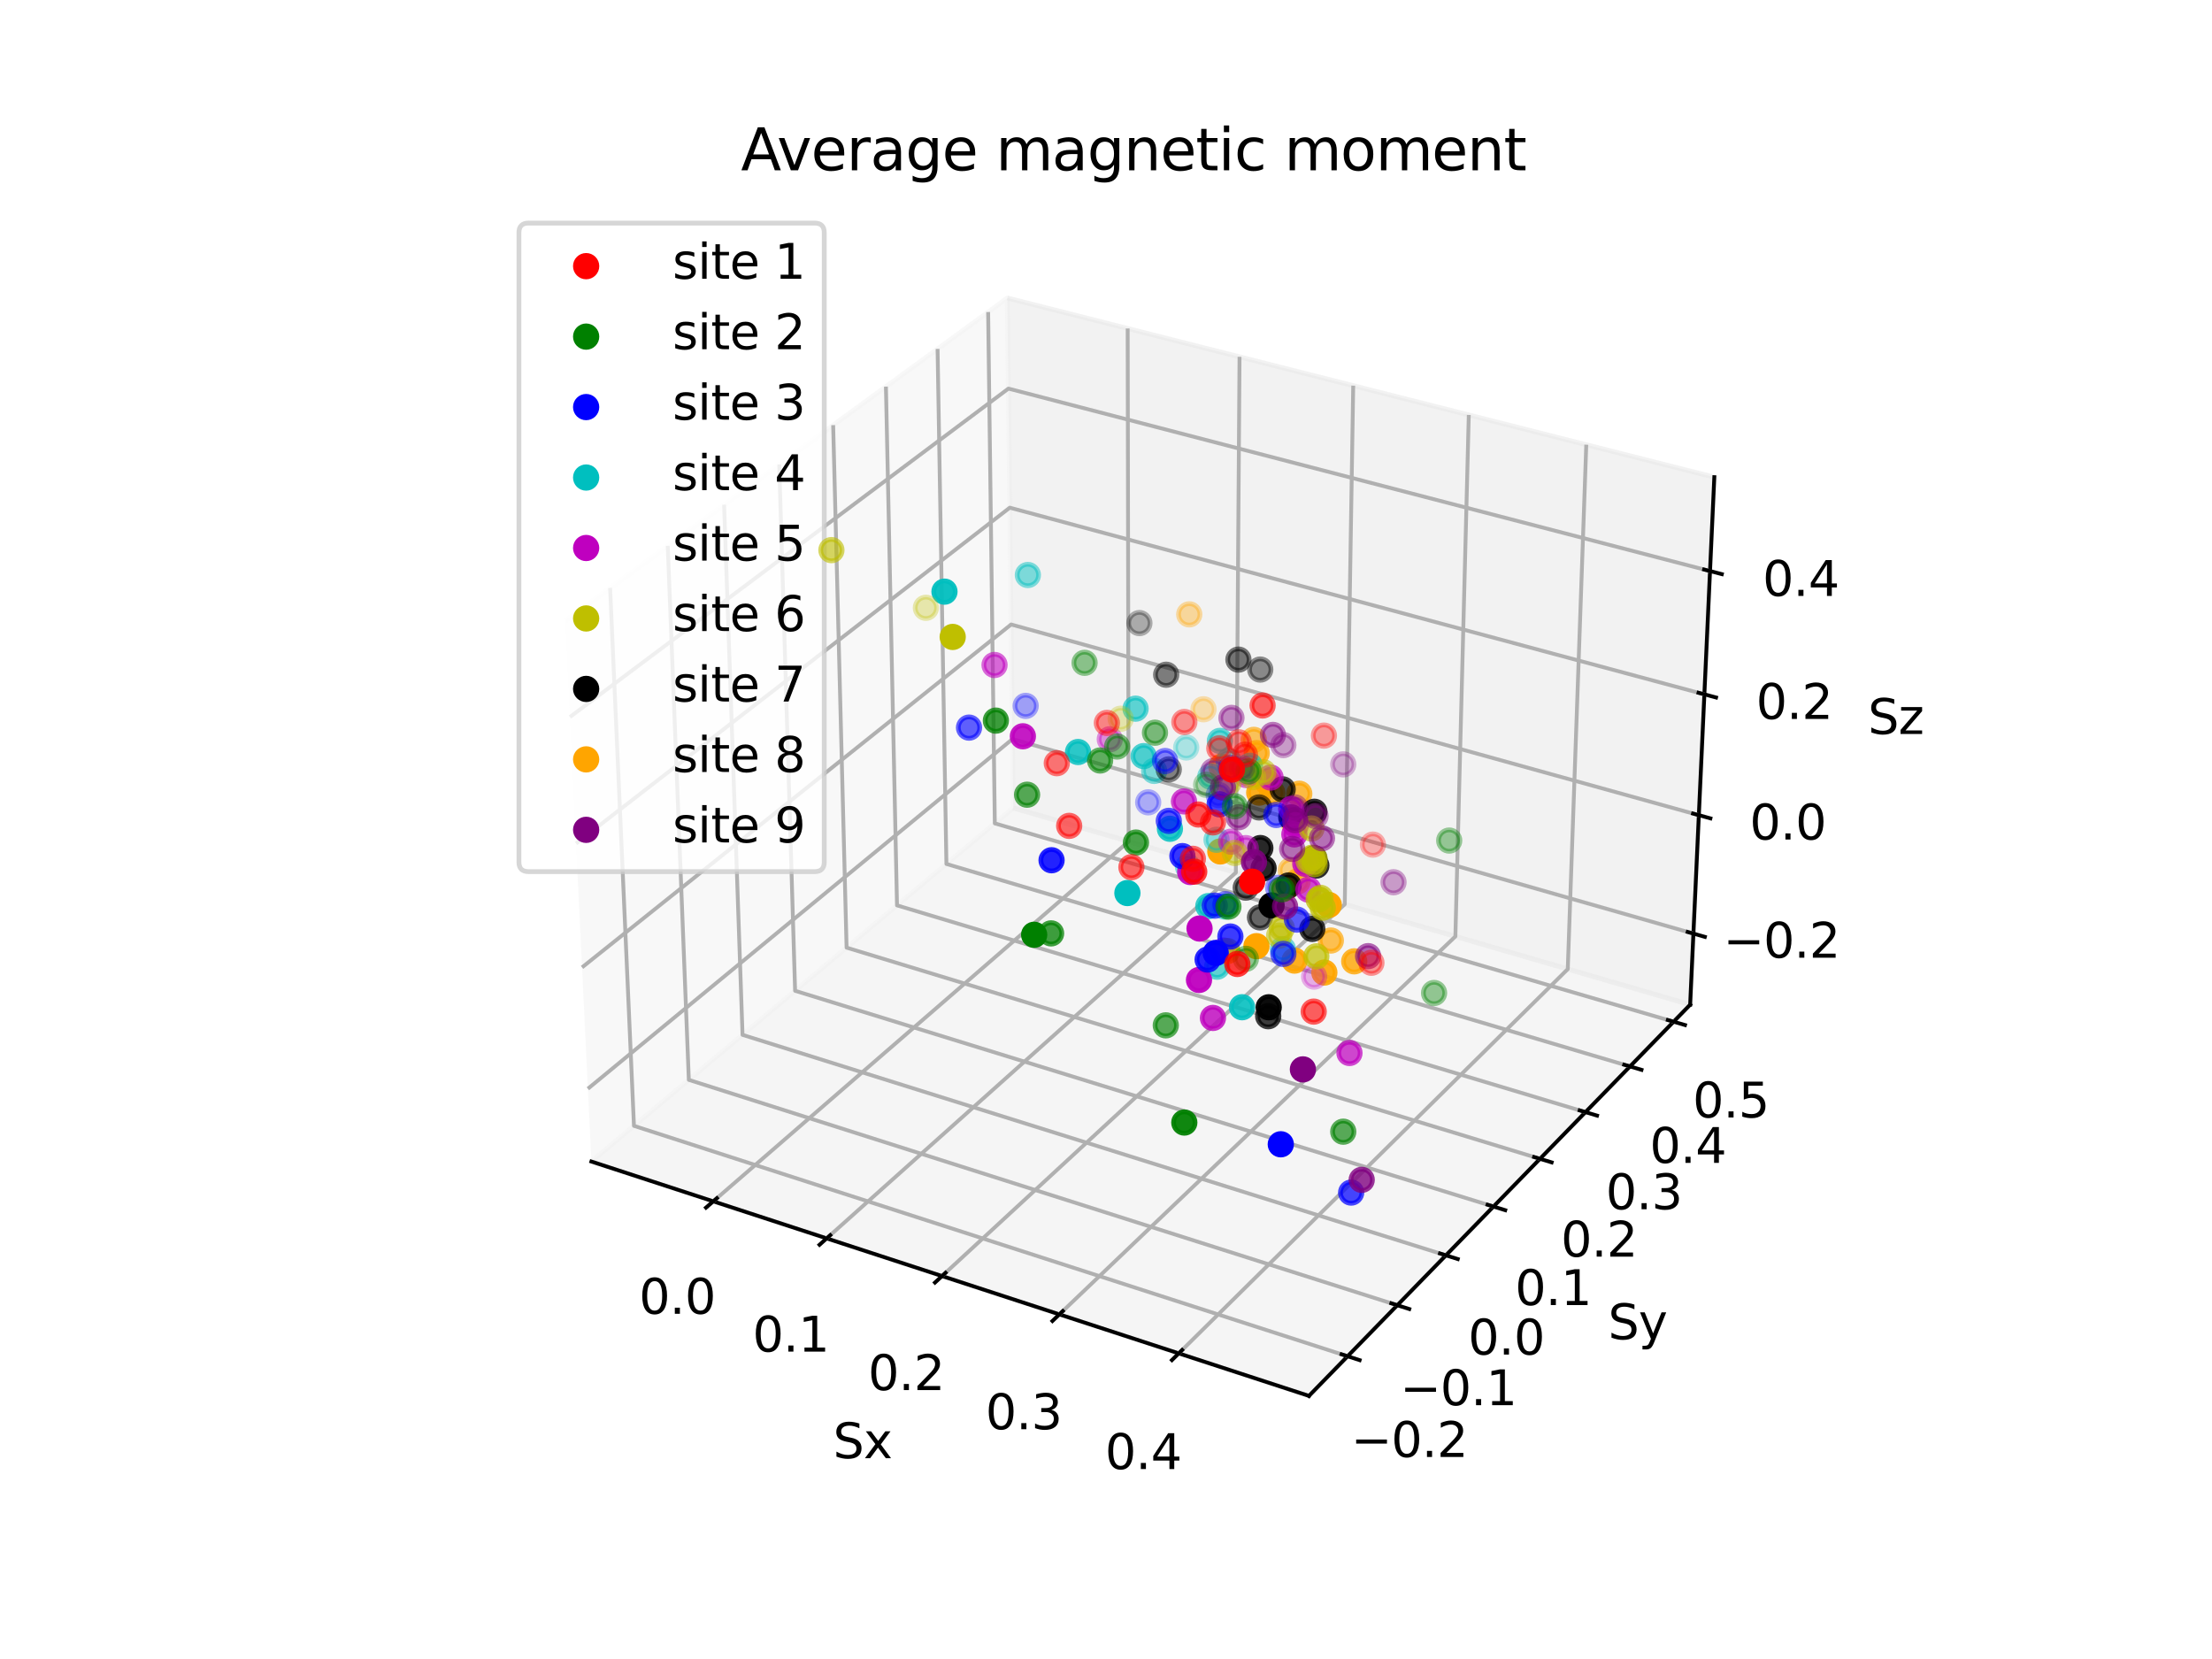 <?xml version="1.0" encoding="utf-8" standalone="no"?>
<!DOCTYPE svg PUBLIC "-//W3C//DTD SVG 1.1//EN"
  "http://www.w3.org/Graphics/SVG/1.1/DTD/svg11.dtd">
<svg xmlns:xlink="http://www.w3.org/1999/xlink" width="460.8pt" height="345.6pt" viewBox="0 0 460.8 345.6" xmlns="http://www.w3.org/2000/svg" version="1.1">
 <defs>
  <style type="text/css">*{stroke-linejoin: round; stroke-linecap: butt}</style>
 </defs>
 <g id="figure_1">
  <g id="patch_1">
   <path d="M 0 345.6 
L 460.8 345.6 
L 460.8 0 
L 0 0 
z
" style="fill: #ffffff"/>
  </g>
  <g id="patch_2">
   <path d="M 103.104 307.584 
L 369.216 307.584 
L 369.216 41.472 
L 103.104 41.472 
z
" style="fill: #ffffff"/>
  </g>
  <g id="pane3d_1">
   <g id="patch_3">
    <path d="M 123.197 241.969 
L 211.076 168.307 
L 209.855 62.074 
L 117.77 129.273 
" style="fill: #f2f2f2; opacity: 0.5; stroke: #f2f2f2; stroke-linejoin: miter"/>
   </g>
  </g>
  <g id="pane3d_2">
   <g id="patch_4">
    <path d="M 211.076 168.307 
L 352.09 209.295 
L 357.123 99.402 
L 209.855 62.074 
" style="fill: #e6e6e6; opacity: 0.5; stroke: #e6e6e6; stroke-linejoin: miter"/>
   </g>
  </g>
  <g id="pane3d_3">
   <g id="patch_5">
    <path d="M 123.197 241.969 
L 272.679 290.79 
L 352.09 209.295 
L 211.076 168.307 
" style="fill: #ececec; opacity: 0.5; stroke: #ececec; stroke-linejoin: miter"/>
   </g>
  </g>
  <g id="axis3d_1">
   <g id="line2d_1">
    <path d="M 123.197 241.969 
L 272.679 290.79 
" style="fill: none; stroke: #000000; stroke-width: 0.8; stroke-linecap: square"/>
   </g>
   <g id="text_1">
    <!-- Sx -->
    <g transform="translate(173.543 303.768) scale(0.1 -0.1)">
     <defs>
      <path id="DejaVuSans-53" d="M 3425 4513 
L 3425 3897 
Q 3066 4069 2747 4153 
Q 2428 4238 2131 4238 
Q 1616 4238 1336 4038 
Q 1056 3838 1056 3469 
Q 1056 3159 1242 3001 
Q 1428 2844 1947 2747 
L 2328 2669 
Q 3034 2534 3370 2195 
Q 3706 1856 3706 1288 
Q 3706 609 3251 259 
Q 2797 -91 1919 -91 
Q 1588 -91 1214 -16 
Q 841 59 441 206 
L 441 856 
Q 825 641 1194 531 
Q 1563 422 1919 422 
Q 2459 422 2753 634 
Q 3047 847 3047 1241 
Q 3047 1584 2836 1778 
Q 2625 1972 2144 2069 
L 1759 2144 
Q 1053 2284 737 2584 
Q 422 2884 422 3419 
Q 422 4038 858 4394 
Q 1294 4750 2059 4750 
Q 2388 4750 2728 4690 
Q 3069 4631 3425 4513 
z
" transform="scale(0.016)"/>
      <path id="DejaVuSans-78" d="M 3513 3500 
L 2247 1797 
L 3578 0 
L 2900 0 
L 1881 1375 
L 863 0 
L 184 0 
L 1544 1831 
L 300 3500 
L 978 3500 
L 1906 2253 
L 2834 3500 
L 3513 3500 
z
" transform="scale(0.016)"/>
     </defs>
     <use xlink:href="#DejaVuSans-53"/>
     <use xlink:href="#DejaVuSans-78" x="63.477"/>
    </g>
   </g>
   <g id="Line3DCollection_1">
    <path d="M 148.587 250.261 
L 235.115 175.295 
L 234.916 68.426 
" style="fill: none; stroke: #b0b0b0; stroke-width: 0.8"/>
    <path d="M 172.212 257.977 
L 257.451 181.787 
L 258.218 74.333 
" style="fill: none; stroke: #b0b0b0; stroke-width: 0.8"/>
    <path d="M 196.241 265.825 
L 280.138 188.381 
L 281.901 80.336 
" style="fill: none; stroke: #b0b0b0; stroke-width: 0.8"/>
    <path d="M 220.685 273.809 
L 303.182 195.079 
L 305.975 86.438 
" style="fill: none; stroke: #b0b0b0; stroke-width: 0.8"/>
    <path d="M 245.554 281.931 
L 326.594 201.884 
L 330.45 92.641 
" style="fill: none; stroke: #b0b0b0; stroke-width: 0.8"/>
   </g>
   <g id="xtick_1">
    <g id="line2d_2">
     <path d="M 149.34 249.608 
L 147.076 251.57 
" style="fill: none; stroke: #000000; stroke-width: 0.8; stroke-linecap: square"/>
    </g>
    <g id="text_2">
     <!-- 0.0 -->
     <g transform="translate(133.122 273.684) scale(0.1 -0.1)">
      <defs>
       <path id="DejaVuSans-30" d="M 2034 4250 
Q 1547 4250 1301 3770 
Q 1056 3291 1056 2328 
Q 1056 1369 1301 889 
Q 1547 409 2034 409 
Q 2525 409 2770 889 
Q 3016 1369 3016 2328 
Q 3016 3291 2770 3770 
Q 2525 4250 2034 4250 
z
M 2034 4750 
Q 2819 4750 3233 4129 
Q 3647 3509 3647 2328 
Q 3647 1150 3233 529 
Q 2819 -91 2034 -91 
Q 1250 -91 836 529 
Q 422 1150 422 2328 
Q 422 3509 836 4129 
Q 1250 4750 2034 4750 
z
" transform="scale(0.016)"/>
       <path id="DejaVuSans-2e" d="M 684 794 
L 1344 794 
L 1344 0 
L 684 0 
L 684 794 
z
" transform="scale(0.016)"/>
      </defs>
      <use xlink:href="#DejaVuSans-30"/>
      <use xlink:href="#DejaVuSans-2e" x="63.623"/>
      <use xlink:href="#DejaVuSans-30" x="95.41"/>
     </g>
    </g>
   </g>
   <g id="xtick_2">
    <g id="line2d_3">
     <path d="M 172.955 257.313 
L 170.722 259.309 
" style="fill: none; stroke: #000000; stroke-width: 0.8; stroke-linecap: square"/>
    </g>
    <g id="text_3">
     <!-- 0.1 -->
     <g transform="translate(156.773 281.563) scale(0.1 -0.1)">
      <defs>
       <path id="DejaVuSans-31" d="M 794 531 
L 1825 531 
L 1825 4091 
L 703 3866 
L 703 4441 
L 1819 4666 
L 2450 4666 
L 2450 531 
L 3481 531 
L 3481 0 
L 794 0 
L 794 531 
z
" transform="scale(0.016)"/>
      </defs>
      <use xlink:href="#DejaVuSans-30"/>
      <use xlink:href="#DejaVuSans-2e" x="63.623"/>
      <use xlink:href="#DejaVuSans-31" x="95.41"/>
     </g>
    </g>
   </g>
   <g id="xtick_3">
    <g id="line2d_4">
     <path d="M 196.973 265.15 
L 194.774 267.18 
" style="fill: none; stroke: #000000; stroke-width: 0.8; stroke-linecap: square"/>
    </g>
    <g id="text_4">
     <!-- 0.2 -->
     <g transform="translate(180.829 289.578) scale(0.1 -0.1)">
      <defs>
       <path id="DejaVuSans-32" d="M 1228 531 
L 3431 531 
L 3431 0 
L 469 0 
L 469 531 
Q 828 903 1448 1529 
Q 2069 2156 2228 2338 
Q 2531 2678 2651 2914 
Q 2772 3150 2772 3378 
Q 2772 3750 2511 3984 
Q 2250 4219 1831 4219 
Q 1534 4219 1204 4116 
Q 875 4013 500 3803 
L 500 4441 
Q 881 4594 1212 4672 
Q 1544 4750 1819 4750 
Q 2544 4750 2975 4387 
Q 3406 4025 3406 3419 
Q 3406 3131 3298 2873 
Q 3191 2616 2906 2266 
Q 2828 2175 2409 1742 
Q 1991 1309 1228 531 
z
" transform="scale(0.016)"/>
      </defs>
      <use xlink:href="#DejaVuSans-30"/>
      <use xlink:href="#DejaVuSans-2e" x="63.623"/>
      <use xlink:href="#DejaVuSans-32" x="95.41"/>
     </g>
    </g>
   </g>
   <g id="xtick_4">
    <g id="line2d_5">
     <path d="M 221.405 273.121 
L 219.241 275.186 
" style="fill: none; stroke: #000000; stroke-width: 0.8; stroke-linecap: square"/>
    </g>
    <g id="text_5">
     <!-- 0.3 -->
     <g transform="translate(205.302 297.732) scale(0.1 -0.1)">
      <defs>
       <path id="DejaVuSans-33" d="M 2597 2516 
Q 3050 2419 3304 2112 
Q 3559 1806 3559 1356 
Q 3559 666 3084 287 
Q 2609 -91 1734 -91 
Q 1441 -91 1130 -33 
Q 819 25 488 141 
L 488 750 
Q 750 597 1062 519 
Q 1375 441 1716 441 
Q 2309 441 2620 675 
Q 2931 909 2931 1356 
Q 2931 1769 2642 2001 
Q 2353 2234 1838 2234 
L 1294 2234 
L 1294 2753 
L 1863 2753 
Q 2328 2753 2575 2939 
Q 2822 3125 2822 3475 
Q 2822 3834 2567 4026 
Q 2313 4219 1838 4219 
Q 1578 4219 1281 4162 
Q 984 4106 628 3988 
L 628 4550 
Q 988 4650 1302 4700 
Q 1616 4750 1894 4750 
Q 2613 4750 3031 4423 
Q 3450 4097 3450 3541 
Q 3450 3153 3228 2886 
Q 3006 2619 2597 2516 
z
" transform="scale(0.016)"/>
      </defs>
      <use xlink:href="#DejaVuSans-30"/>
      <use xlink:href="#DejaVuSans-2e" x="63.623"/>
      <use xlink:href="#DejaVuSans-33" x="95.41"/>
     </g>
    </g>
   </g>
   <g id="xtick_5">
    <g id="line2d_6">
     <path d="M 246.262 281.232 
L 244.135 283.333 
" style="fill: none; stroke: #000000; stroke-width: 0.8; stroke-linecap: square"/>
    </g>
    <g id="text_6">
     <!-- 0.4 -->
     <g transform="translate(230.203 306.029) scale(0.1 -0.1)">
      <defs>
       <path id="DejaVuSans-34" d="M 2419 4116 
L 825 1625 
L 2419 1625 
L 2419 4116 
z
M 2253 4666 
L 3047 4666 
L 3047 1625 
L 3713 1625 
L 3713 1100 
L 3047 1100 
L 3047 0 
L 2419 0 
L 2419 1100 
L 313 1100 
L 313 1709 
L 2253 4666 
z
" transform="scale(0.016)"/>
      </defs>
      <use xlink:href="#DejaVuSans-30"/>
      <use xlink:href="#DejaVuSans-2e" x="63.623"/>
      <use xlink:href="#DejaVuSans-34" x="95.41"/>
     </g>
    </g>
   </g>
  </g>
  <g id="axis3d_2">
   <g id="line2d_7">
    <path d="M 352.09 209.295 
L 272.679 290.79 
" style="fill: none; stroke: #000000; stroke-width: 0.8; stroke-linecap: square"/>
   </g>
   <g id="text_7">
    <!-- Sy -->
    <g transform="translate(334.999 278.989) scale(0.1 -0.1)">
     <defs>
      <path id="DejaVuSans-79" d="M 2059 -325 
Q 1816 -950 1584 -1140 
Q 1353 -1331 966 -1331 
L 506 -1331 
L 506 -850 
L 844 -850 
Q 1081 -850 1212 -737 
Q 1344 -625 1503 -206 
L 1606 56 
L 191 3500 
L 800 3500 
L 1894 763 
L 2988 3500 
L 3597 3500 
L 2059 -325 
z
" transform="scale(0.016)"/>
     </defs>
     <use xlink:href="#DejaVuSans-53"/>
     <use xlink:href="#DejaVuSans-79" x="63.477"/>
    </g>
   </g>
   <g id="Line3DCollection_2">
    <path d="M 127.096 122.467 
L 132.067 234.534 
L 280.726 282.532 
" style="fill: none; stroke: #b0b0b0; stroke-width: 0.8"/>
    <path d="M 139.103 113.705 
L 143.496 224.954 
L 291.085 271.902 
" style="fill: none; stroke: #b0b0b0; stroke-width: 0.8"/>
    <path d="M 150.843 105.138 
L 154.683 215.577 
L 301.212 261.509 
" style="fill: none; stroke: #b0b0b0; stroke-width: 0.8"/>
    <path d="M 162.326 96.758 
L 165.635 206.397 
L 311.116 251.345 
" style="fill: none; stroke: #b0b0b0; stroke-width: 0.8"/>
    <path d="M 173.561 88.56 
L 176.36 197.407 
L 320.803 241.403 
" style="fill: none; stroke: #b0b0b0; stroke-width: 0.8"/>
    <path d="M 184.554 80.537 
L 186.864 188.602 
L 330.282 231.676 
" style="fill: none; stroke: #b0b0b0; stroke-width: 0.8"/>
    <path d="M 195.314 72.685 
L 197.155 179.976 
L 339.557 222.157 
" style="fill: none; stroke: #b0b0b0; stroke-width: 0.8"/>
    <path d="M 205.848 64.998 
L 207.239 171.524 
L 348.637 212.839 
" style="fill: none; stroke: #b0b0b0; stroke-width: 0.8"/>
   </g>
   <g id="xtick_6">
    <g id="line2d_8">
     <path d="M 279.474 282.127 
L 283.235 283.342 
" style="fill: none; stroke: #000000; stroke-width: 0.8; stroke-linecap: square"/>
    </g>
    <g id="text_8">
     <!-- −0.2 -->
     <g transform="translate(281.431 303.515) scale(0.1 -0.1)">
      <defs>
       <path id="DejaVuSans-2212" d="M 678 2272 
L 4684 2272 
L 4684 1741 
L 678 1741 
L 678 2272 
z
" transform="scale(0.016)"/>
      </defs>
      <use xlink:href="#DejaVuSans-2212"/>
      <use xlink:href="#DejaVuSans-30" x="83.789"/>
      <use xlink:href="#DejaVuSans-2e" x="147.412"/>
      <use xlink:href="#DejaVuSans-32" x="179.199"/>
     </g>
    </g>
   </g>
   <g id="xtick_7">
    <g id="line2d_9">
     <path d="M 289.842 271.506 
L 293.574 272.693 
" style="fill: none; stroke: #000000; stroke-width: 0.8; stroke-linecap: square"/>
    </g>
    <g id="text_9">
     <!-- −0.1 -->
     <g transform="translate(291.651 292.727) scale(0.1 -0.1)">
      <use xlink:href="#DejaVuSans-2212"/>
      <use xlink:href="#DejaVuSans-30" x="83.789"/>
      <use xlink:href="#DejaVuSans-2e" x="147.412"/>
      <use xlink:href="#DejaVuSans-31" x="179.199"/>
     </g>
    </g>
   </g>
   <g id="xtick_8">
    <g id="line2d_10">
     <path d="M 299.979 261.122 
L 303.681 262.283 
" style="fill: none; stroke: #000000; stroke-width: 0.8; stroke-linecap: square"/>
    </g>
    <g id="text_10">
     <!-- 0.0 -->
     <g transform="translate(305.832 282.18) scale(0.1 -0.1)">
      <use xlink:href="#DejaVuSans-30"/>
      <use xlink:href="#DejaVuSans-2e" x="63.623"/>
      <use xlink:href="#DejaVuSans-30" x="95.41"/>
     </g>
    </g>
   </g>
   <g id="xtick_9">
    <g id="line2d_11">
     <path d="M 309.892 250.967 
L 313.566 252.102 
" style="fill: none; stroke: #000000; stroke-width: 0.8; stroke-linecap: square"/>
    </g>
    <g id="text_11">
     <!-- 0.1 -->
     <g transform="translate(315.603 271.867) scale(0.1 -0.1)">
      <use xlink:href="#DejaVuSans-30"/>
      <use xlink:href="#DejaVuSans-2e" x="63.623"/>
      <use xlink:href="#DejaVuSans-31" x="95.41"/>
     </g>
    </g>
   </g>
   <g id="xtick_10">
    <g id="line2d_12">
     <path d="M 319.589 241.033 
L 323.235 242.144 
" style="fill: none; stroke: #000000; stroke-width: 0.8; stroke-linecap: square"/>
    </g>
    <g id="text_12">
     <!-- 0.2 -->
     <g transform="translate(325.16 261.778) scale(0.1 -0.1)">
      <use xlink:href="#DejaVuSans-30"/>
      <use xlink:href="#DejaVuSans-2e" x="63.623"/>
      <use xlink:href="#DejaVuSans-32" x="95.41"/>
     </g>
    </g>
   </g>
   <g id="xtick_11">
    <g id="line2d_13">
     <path d="M 329.076 231.314 
L 332.695 232.401 
" style="fill: none; stroke: #000000; stroke-width: 0.8; stroke-linecap: square"/>
    </g>
    <g id="text_13">
     <!-- 0.3 -->
     <g transform="translate(334.511 251.907) scale(0.1 -0.1)">
      <use xlink:href="#DejaVuSans-30"/>
      <use xlink:href="#DejaVuSans-2e" x="63.623"/>
      <use xlink:href="#DejaVuSans-33" x="95.41"/>
     </g>
    </g>
   </g>
   <g id="xtick_12">
    <g id="line2d_14">
     <path d="M 338.361 221.802 
L 341.952 222.866 
" style="fill: none; stroke: #000000; stroke-width: 0.8; stroke-linecap: square"/>
    </g>
    <g id="text_14">
     <!-- 0.4 -->
     <g transform="translate(343.661 242.248) scale(0.1 -0.1)">
      <use xlink:href="#DejaVuSans-30"/>
      <use xlink:href="#DejaVuSans-2e" x="63.623"/>
      <use xlink:href="#DejaVuSans-34" x="95.41"/>
     </g>
    </g>
   </g>
   <g id="xtick_13">
    <g id="line2d_15">
     <path d="M 347.45 212.492 
L 351.014 213.533 
" style="fill: none; stroke: #000000; stroke-width: 0.8; stroke-linecap: square"/>
    </g>
    <g id="text_15">
     <!-- 0.5 -->
     <g transform="translate(352.619 232.792) scale(0.1 -0.1)">
      <defs>
       <path id="DejaVuSans-35" d="M 691 4666 
L 3169 4666 
L 3169 4134 
L 1269 4134 
L 1269 2991 
Q 1406 3038 1543 3061 
Q 1681 3084 1819 3084 
Q 2600 3084 3056 2656 
Q 3513 2228 3513 1497 
Q 3513 744 3044 326 
Q 2575 -91 1722 -91 
Q 1428 -91 1123 -41 
Q 819 9 494 109 
L 494 744 
Q 775 591 1075 516 
Q 1375 441 1709 441 
Q 2250 441 2565 725 
Q 2881 1009 2881 1497 
Q 2881 1984 2565 2268 
Q 2250 2553 1709 2553 
Q 1456 2553 1204 2497 
Q 953 2441 691 2322 
L 691 4666 
z
" transform="scale(0.016)"/>
      </defs>
      <use xlink:href="#DejaVuSans-30"/>
      <use xlink:href="#DejaVuSans-2e" x="63.623"/>
      <use xlink:href="#DejaVuSans-35" x="95.41"/>
     </g>
    </g>
   </g>
  </g>
  <g id="axis3d_3">
   <g id="line2d_16">
    <path d="M 352.09 209.295 
L 357.123 99.402 
" style="fill: none; stroke: #000000; stroke-width: 0.8; stroke-linecap: square"/>
   </g>
   <g id="text_16">
    <!-- Sz -->
    <g transform="translate(389.129 152.902) scale(0.1 -0.1)">
     <defs>
      <path id="DejaVuSans-7a" d="M 353 3500 
L 3084 3500 
L 3084 2975 
L 922 459 
L 3084 459 
L 3084 0 
L 275 0 
L 275 525 
L 2438 3041 
L 353 3041 
L 353 3500 
z
" transform="scale(0.016)"/>
     </defs>
     <use xlink:href="#DejaVuSans-53"/>
     <use xlink:href="#DejaVuSans-7a" x="63.477"/>
    </g>
   </g>
   <g id="Line3DCollection_3">
    <path d="M 352.769 194.484 
L 210.911 153.964 
L 122.467 226.803 
" style="fill: none; stroke: #b0b0b0; stroke-width: 0.8"/>
    <path d="M 353.898 169.814 
L 210.637 130.089 
L 121.25 201.525 
" style="fill: none; stroke: #b0b0b0; stroke-width: 0.8"/>
    <path d="M 355.051 144.645 
L 210.357 105.756 
L 120.007 175.716 
" style="fill: none; stroke: #b0b0b0; stroke-width: 0.8"/>
    <path d="M 356.227 118.963 
L 210.072 80.95 
L 118.738 149.36 
" style="fill: none; stroke: #b0b0b0; stroke-width: 0.8"/>
   </g>
   <g id="xtick_14">
    <g id="line2d_17">
     <path d="M 351.578 194.144 
L 355.153 195.166 
" style="fill: none; stroke: #000000; stroke-width: 0.8; stroke-linecap: square"/>
    </g>
    <g id="text_17">
     <!-- −0.2 -->
     <g transform="translate(358.984 199.507) scale(0.1 -0.1)">
      <use xlink:href="#DejaVuSans-2212"/>
      <use xlink:href="#DejaVuSans-30" x="83.789"/>
      <use xlink:href="#DejaVuSans-2e" x="147.412"/>
      <use xlink:href="#DejaVuSans-32" x="179.199"/>
     </g>
    </g>
   </g>
   <g id="xtick_15">
    <g id="line2d_18">
     <path d="M 352.695 169.48 
L 356.308 170.482 
" style="fill: none; stroke: #000000; stroke-width: 0.8; stroke-linecap: square"/>
    </g>
    <g id="text_18">
     <!-- 0.0 -->
     <g transform="translate(364.483 174.886) scale(0.1 -0.1)">
      <use xlink:href="#DejaVuSans-30"/>
      <use xlink:href="#DejaVuSans-2e" x="63.623"/>
      <use xlink:href="#DejaVuSans-30" x="95.41"/>
     </g>
    </g>
   </g>
   <g id="xtick_16">
    <g id="line2d_19">
     <path d="M 353.835 144.318 
L 357.486 145.299 
" style="fill: none; stroke: #000000; stroke-width: 0.8; stroke-linecap: square"/>
    </g>
    <g id="text_19">
     <!-- 0.2 -->
     <g transform="translate(365.818 149.769) scale(0.1 -0.1)">
      <use xlink:href="#DejaVuSans-30"/>
      <use xlink:href="#DejaVuSans-2e" x="63.623"/>
      <use xlink:href="#DejaVuSans-32" x="95.41"/>
     </g>
    </g>
   </g>
   <g id="xtick_17">
    <g id="line2d_20">
     <path d="M 354.998 118.643 
L 358.688 119.603 
" style="fill: none; stroke: #000000; stroke-width: 0.8; stroke-linecap: square"/>
    </g>
    <g id="text_20">
     <!-- 0.4 -->
     <g transform="translate(367.181 124.141) scale(0.1 -0.1)">
      <use xlink:href="#DejaVuSans-30"/>
      <use xlink:href="#DejaVuSans-2e" x="63.623"/>
      <use xlink:href="#DejaVuSans-34" x="95.41"/>
     </g>
    </g>
   </g>
  </g>
  <g id="axes_1">
   <g id="Path3DCollection_1">
    <defs>
     <path id="C0_0_faa4e4ae34" d="M 0 2.236 
C 0.593 2.236 1.162 2 1.581 1.581 
C 2 1.162 2.236 0.593 2.236 -0 
C 2.236 -0.593 2 -1.162 1.581 -1.581 
C 1.162 -2 0.593 -2.236 0 -2.236 
C -0.593 -2.236 -1.162 -2 -1.581 -1.581 
C -2 -1.162 -2.236 -0.593 -2.236 0 
C -2.236 0.593 -2 1.162 -1.581 1.581 
C -1.162 2 -0.593 2.236 0 2.236 
z
"/>
    </defs>
    <g clip-path="url(#p5122364aa3)">
     <use xlink:href="#C0_0_faa4e4ae34" x="250.706" y="147.757" style="fill: #ffa500; fill-opacity: 0.3; stroke: #ffa500; stroke-opacity: 0.3"/>
    </g>
    <g clip-path="url(#p5122364aa3)">
     <use xlink:href="#C0_0_faa4e4ae34" x="247.742" y="127.984" style="fill: #ffa500; fill-opacity: 0.362; stroke: #ffa500; stroke-opacity: 0.362"/>
    </g>
    <g clip-path="url(#p5122364aa3)">
     <use xlink:href="#C0_0_faa4e4ae34" x="268.892" y="181.292" style="fill: #ffa500; fill-opacity: 0.478; stroke: #ffa500; stroke-opacity: 0.478"/>
    </g>
    <g clip-path="url(#p5122364aa3)">
     <use xlink:href="#C0_0_faa4e4ae34" x="269.41" y="171.238" style="fill: #ffa500; fill-opacity: 0.538; stroke: #ffa500; stroke-opacity: 0.538"/>
    </g>
    <g clip-path="url(#p5122364aa3)">
     <use xlink:href="#C0_0_faa4e4ae34" x="261.191" y="154.125" style="fill: #ffa500; fill-opacity: 0.632; stroke: #ffa500; stroke-opacity: 0.632"/>
    </g>
    <g clip-path="url(#p5122364aa3)">
     <use xlink:href="#C0_0_faa4e4ae34" x="277.24" y="195.931" style="fill: #ffa500; fill-opacity: 0.675; stroke: #ffa500; stroke-opacity: 0.675"/>
    </g>
    <g clip-path="url(#p5122364aa3)">
     <use xlink:href="#C0_0_faa4e4ae34" x="270.661" y="165.35" style="fill: #ffa500; fill-opacity: 0.732; stroke: #ffa500; stroke-opacity: 0.732"/>
    </g>
    <g clip-path="url(#p5122364aa3)">
     <use xlink:href="#C0_0_faa4e4ae34" x="270.32" y="183.602" style="fill: #ffa500; fill-opacity: 0.742; stroke: #ffa500; stroke-opacity: 0.742"/>
    </g>
    <g clip-path="url(#p5122364aa3)">
     <use xlink:href="#C0_0_faa4e4ae34" x="265.036" y="165.176" style="fill: #ffa500; fill-opacity: 0.743; stroke: #ffa500; stroke-opacity: 0.743"/>
    </g>
    <g clip-path="url(#p5122364aa3)">
     <use xlink:href="#C0_0_faa4e4ae34" x="261.794" y="156.883" style="fill: #ffa500; fill-opacity: 0.747; stroke: #ffa500; stroke-opacity: 0.747"/>
    </g>
    <g clip-path="url(#p5122364aa3)">
     <use xlink:href="#C0_0_faa4e4ae34" x="282.109" y="200.267" style="fill: #ffa500; fill-opacity: 0.797; stroke: #ffa500; stroke-opacity: 0.797"/>
    </g>
    <g clip-path="url(#p5122364aa3)">
     <use xlink:href="#C0_0_faa4e4ae34" x="254.435" y="159.715" style="fill: #ffa500; fill-opacity: 0.856; stroke: #ffa500; stroke-opacity: 0.856"/>
    </g>
    <g clip-path="url(#p5122364aa3)">
     <use xlink:href="#C0_0_faa4e4ae34" x="263.948" y="162.872" style="fill: #ffa500; fill-opacity: 0.868; stroke: #ffa500; stroke-opacity: 0.868"/>
    </g>
    <g clip-path="url(#p5122364aa3)">
     <use xlink:href="#C0_0_faa4e4ae34" x="269.672" y="200.113" style="fill: #ffa500; fill-opacity: 0.877; stroke: #ffa500; stroke-opacity: 0.877"/>
    </g>
    <g clip-path="url(#p5122364aa3)">
     <use xlink:href="#C0_0_faa4e4ae34" x="262.316" y="165.124" style="fill: #ffa500; fill-opacity: 0.881; stroke: #ffa500; stroke-opacity: 0.881"/>
    </g>
    <g clip-path="url(#p5122364aa3)">
     <use xlink:href="#C0_0_faa4e4ae34" x="275.887" y="202.597" style="fill: #ffa500; fill-opacity: 0.901; stroke: #ffa500; stroke-opacity: 0.901"/>
    </g>
    <g clip-path="url(#p5122364aa3)">
     <use xlink:href="#C0_0_faa4e4ae34" x="276.803" y="188.514" style="fill: #ffa500; fill-opacity: 0.979; stroke: #ffa500; stroke-opacity: 0.979"/>
    </g>
    <g clip-path="url(#p5122364aa3)">
     <use xlink:href="#C0_0_faa4e4ae34" x="254.213" y="177.375" style="fill: #ffa500; fill-opacity: 0.983; stroke: #ffa500; stroke-opacity: 0.983"/>
    </g>
    <g clip-path="url(#p5122364aa3)">
     <use xlink:href="#C0_0_faa4e4ae34" x="267.595" y="185.102" style="fill: #ffa500; fill-opacity: 0.989; stroke: #ffa500; stroke-opacity: 0.989"/>
    </g>
    <g clip-path="url(#p5122364aa3)">
     <use xlink:href="#C0_0_faa4e4ae34" x="261.74" y="197.107" style="fill: #ffa500; stroke: #ffa500"/>
    </g>
   </g>
   <g id="text_21">
    <!-- Average magnetic moment -->
    <g transform="translate(154.357 35.472) scale(0.12 -0.12)">
     <defs>
      <path id="DejaVuSans-41" d="M 2188 4044 
L 1331 1722 
L 3047 1722 
L 2188 4044 
z
M 1831 4666 
L 2547 4666 
L 4325 0 
L 3669 0 
L 3244 1197 
L 1141 1197 
L 716 0 
L 50 0 
L 1831 4666 
z
" transform="scale(0.016)"/>
      <path id="DejaVuSans-76" d="M 191 3500 
L 800 3500 
L 1894 563 
L 2988 3500 
L 3597 3500 
L 2284 0 
L 1503 0 
L 191 3500 
z
" transform="scale(0.016)"/>
      <path id="DejaVuSans-65" d="M 3597 1894 
L 3597 1613 
L 953 1613 
Q 991 1019 1311 708 
Q 1631 397 2203 397 
Q 2534 397 2845 478 
Q 3156 559 3463 722 
L 3463 178 
Q 3153 47 2828 -22 
Q 2503 -91 2169 -91 
Q 1331 -91 842 396 
Q 353 884 353 1716 
Q 353 2575 817 3079 
Q 1281 3584 2069 3584 
Q 2775 3584 3186 3129 
Q 3597 2675 3597 1894 
z
M 3022 2063 
Q 3016 2534 2758 2815 
Q 2500 3097 2075 3097 
Q 1594 3097 1305 2825 
Q 1016 2553 972 2059 
L 3022 2063 
z
" transform="scale(0.016)"/>
      <path id="DejaVuSans-72" d="M 2631 2963 
Q 2534 3019 2420 3045 
Q 2306 3072 2169 3072 
Q 1681 3072 1420 2755 
Q 1159 2438 1159 1844 
L 1159 0 
L 581 0 
L 581 3500 
L 1159 3500 
L 1159 2956 
Q 1341 3275 1631 3429 
Q 1922 3584 2338 3584 
Q 2397 3584 2469 3576 
Q 2541 3569 2628 3553 
L 2631 2963 
z
" transform="scale(0.016)"/>
      <path id="DejaVuSans-61" d="M 2194 1759 
Q 1497 1759 1228 1600 
Q 959 1441 959 1056 
Q 959 750 1161 570 
Q 1363 391 1709 391 
Q 2188 391 2477 730 
Q 2766 1069 2766 1631 
L 2766 1759 
L 2194 1759 
z
M 3341 1997 
L 3341 0 
L 2766 0 
L 2766 531 
Q 2569 213 2275 61 
Q 1981 -91 1556 -91 
Q 1019 -91 701 211 
Q 384 513 384 1019 
Q 384 1609 779 1909 
Q 1175 2209 1959 2209 
L 2766 2209 
L 2766 2266 
Q 2766 2663 2505 2880 
Q 2244 3097 1772 3097 
Q 1472 3097 1187 3025 
Q 903 2953 641 2809 
L 641 3341 
Q 956 3463 1253 3523 
Q 1550 3584 1831 3584 
Q 2591 3584 2966 3190 
Q 3341 2797 3341 1997 
z
" transform="scale(0.016)"/>
      <path id="DejaVuSans-67" d="M 2906 1791 
Q 2906 2416 2648 2759 
Q 2391 3103 1925 3103 
Q 1463 3103 1205 2759 
Q 947 2416 947 1791 
Q 947 1169 1205 825 
Q 1463 481 1925 481 
Q 2391 481 2648 825 
Q 2906 1169 2906 1791 
z
M 3481 434 
Q 3481 -459 3084 -895 
Q 2688 -1331 1869 -1331 
Q 1566 -1331 1297 -1286 
Q 1028 -1241 775 -1147 
L 775 -588 
Q 1028 -725 1275 -790 
Q 1522 -856 1778 -856 
Q 2344 -856 2625 -561 
Q 2906 -266 2906 331 
L 2906 616 
Q 2728 306 2450 153 
Q 2172 0 1784 0 
Q 1141 0 747 490 
Q 353 981 353 1791 
Q 353 2603 747 3093 
Q 1141 3584 1784 3584 
Q 2172 3584 2450 3431 
Q 2728 3278 2906 2969 
L 2906 3500 
L 3481 3500 
L 3481 434 
z
" transform="scale(0.016)"/>
      <path id="DejaVuSans-20" transform="scale(0.016)"/>
      <path id="DejaVuSans-6d" d="M 3328 2828 
Q 3544 3216 3844 3400 
Q 4144 3584 4550 3584 
Q 5097 3584 5394 3201 
Q 5691 2819 5691 2113 
L 5691 0 
L 5113 0 
L 5113 2094 
Q 5113 2597 4934 2840 
Q 4756 3084 4391 3084 
Q 3944 3084 3684 2787 
Q 3425 2491 3425 1978 
L 3425 0 
L 2847 0 
L 2847 2094 
Q 2847 2600 2669 2842 
Q 2491 3084 2119 3084 
Q 1678 3084 1418 2786 
Q 1159 2488 1159 1978 
L 1159 0 
L 581 0 
L 581 3500 
L 1159 3500 
L 1159 2956 
Q 1356 3278 1631 3431 
Q 1906 3584 2284 3584 
Q 2666 3584 2933 3390 
Q 3200 3197 3328 2828 
z
" transform="scale(0.016)"/>
      <path id="DejaVuSans-6e" d="M 3513 2113 
L 3513 0 
L 2938 0 
L 2938 2094 
Q 2938 2591 2744 2837 
Q 2550 3084 2163 3084 
Q 1697 3084 1428 2787 
Q 1159 2491 1159 1978 
L 1159 0 
L 581 0 
L 581 3500 
L 1159 3500 
L 1159 2956 
Q 1366 3272 1645 3428 
Q 1925 3584 2291 3584 
Q 2894 3584 3203 3211 
Q 3513 2838 3513 2113 
z
" transform="scale(0.016)"/>
      <path id="DejaVuSans-74" d="M 1172 4494 
L 1172 3500 
L 2356 3500 
L 2356 3053 
L 1172 3053 
L 1172 1153 
Q 1172 725 1289 603 
Q 1406 481 1766 481 
L 2356 481 
L 2356 0 
L 1766 0 
Q 1100 0 847 248 
Q 594 497 594 1153 
L 594 3053 
L 172 3053 
L 172 3500 
L 594 3500 
L 594 4494 
L 1172 4494 
z
" transform="scale(0.016)"/>
      <path id="DejaVuSans-69" d="M 603 3500 
L 1178 3500 
L 1178 0 
L 603 0 
L 603 3500 
z
M 603 4863 
L 1178 4863 
L 1178 4134 
L 603 4134 
L 603 4863 
z
" transform="scale(0.016)"/>
      <path id="DejaVuSans-63" d="M 3122 3366 
L 3122 2828 
Q 2878 2963 2633 3030 
Q 2388 3097 2138 3097 
Q 1578 3097 1268 2742 
Q 959 2388 959 1747 
Q 959 1106 1268 751 
Q 1578 397 2138 397 
Q 2388 397 2633 464 
Q 2878 531 3122 666 
L 3122 134 
Q 2881 22 2623 -34 
Q 2366 -91 2075 -91 
Q 1284 -91 818 406 
Q 353 903 353 1747 
Q 353 2603 823 3093 
Q 1294 3584 2113 3584 
Q 2378 3584 2631 3529 
Q 2884 3475 3122 3366 
z
" transform="scale(0.016)"/>
      <path id="DejaVuSans-6f" d="M 1959 3097 
Q 1497 3097 1228 2736 
Q 959 2375 959 1747 
Q 959 1119 1226 758 
Q 1494 397 1959 397 
Q 2419 397 2687 759 
Q 2956 1122 2956 1747 
Q 2956 2369 2687 2733 
Q 2419 3097 1959 3097 
z
M 1959 3584 
Q 2709 3584 3137 3096 
Q 3566 2609 3566 1747 
Q 3566 888 3137 398 
Q 2709 -91 1959 -91 
Q 1206 -91 779 398 
Q 353 888 353 1747 
Q 353 2609 779 3096 
Q 1206 3584 1959 3584 
z
" transform="scale(0.016)"/>
     </defs>
     <use xlink:href="#DejaVuSans-41"/>
     <use xlink:href="#DejaVuSans-76" x="62.533"/>
     <use xlink:href="#DejaVuSans-65" x="121.713"/>
     <use xlink:href="#DejaVuSans-72" x="183.236"/>
     <use xlink:href="#DejaVuSans-61" x="224.35"/>
     <use xlink:href="#DejaVuSans-67" x="285.629"/>
     <use xlink:href="#DejaVuSans-65" x="349.105"/>
     <use xlink:href="#DejaVuSans-20" x="410.629"/>
     <use xlink:href="#DejaVuSans-6d" x="442.416"/>
     <use xlink:href="#DejaVuSans-61" x="539.828"/>
     <use xlink:href="#DejaVuSans-67" x="601.107"/>
     <use xlink:href="#DejaVuSans-6e" x="664.584"/>
     <use xlink:href="#DejaVuSans-65" x="727.963"/>
     <use xlink:href="#DejaVuSans-74" x="789.486"/>
     <use xlink:href="#DejaVuSans-69" x="828.695"/>
     <use xlink:href="#DejaVuSans-63" x="856.479"/>
     <use xlink:href="#DejaVuSans-20" x="911.459"/>
     <use xlink:href="#DejaVuSans-6d" x="943.246"/>
     <use xlink:href="#DejaVuSans-6f" x="1040.658"/>
     <use xlink:href="#DejaVuSans-6d" x="1101.84"/>
     <use xlink:href="#DejaVuSans-65" x="1199.252"/>
     <use xlink:href="#DejaVuSans-6e" x="1260.775"/>
     <use xlink:href="#DejaVuSans-74" x="1324.154"/>
    </g>
   </g>
   <g id="Path3DCollection_2">
    <defs>
     <path id="C1_0_91faa1eb55" d="M 0 2.236 
C 0.593 2.236 1.162 2 1.581 1.581 
C 2 1.162 2.236 0.593 2.236 -0 
C 2.236 -0.593 2 -1.162 1.581 -1.581 
C 1.162 -2 0.593 -2.236 0 -2.236 
C -0.593 -2.236 -1.162 -2 -1.581 -1.581 
C -2 -1.162 -2.236 -0.593 -2.236 0 
C -2.236 0.593 -2 1.162 -1.581 1.581 
C -1.162 2 -0.593 2.236 0 2.236 
z
"/>
    </defs>
    <g clip-path="url(#p5122364aa3)">
     <use xlink:href="#C1_0_91faa1eb55" x="247.108" y="155.718" style="fill: #00bfbf; fill-opacity: 0.3; stroke: #00bfbf; stroke-opacity: 0.3"/>
    </g>
    <g clip-path="url(#p5122364aa3)">
     <use xlink:href="#C1_0_91faa1eb55" x="253.427" y="174.941" style="fill: #00bfbf; fill-opacity: 0.434; stroke: #00bfbf; stroke-opacity: 0.434"/>
    </g>
    <g clip-path="url(#p5122364aa3)">
     <use xlink:href="#C1_0_91faa1eb55" x="247.483" y="180.573" style="fill: #00bfbf; fill-opacity: 0.449; stroke: #00bfbf; stroke-opacity: 0.449"/>
    </g>
    <g clip-path="url(#p5122364aa3)">
     <use xlink:href="#C1_0_91faa1eb55" x="252.13" y="161.771" style="fill: #00bfbf; fill-opacity: 0.473; stroke: #00bfbf; stroke-opacity: 0.473"/>
    </g>
    <g clip-path="url(#p5122364aa3)">
     <use xlink:href="#C1_0_91faa1eb55" x="240.438" y="160.597" style="fill: #00bfbf; fill-opacity: 0.485; stroke: #00bfbf; stroke-opacity: 0.485"/>
    </g>
    <g clip-path="url(#p5122364aa3)">
     <use xlink:href="#C1_0_91faa1eb55" x="214.121" y="119.782" style="fill: #00bfbf; fill-opacity: 0.488; stroke: #00bfbf; stroke-opacity: 0.488"/>
    </g>
    <g clip-path="url(#p5122364aa3)">
     <use xlink:href="#C1_0_91faa1eb55" x="267.262" y="197.74" style="fill: #00bfbf; fill-opacity: 0.516; stroke: #00bfbf; stroke-opacity: 0.516"/>
    </g>
    <g clip-path="url(#p5122364aa3)">
     <use xlink:href="#C1_0_91faa1eb55" x="255.147" y="188.85" style="fill: #00bfbf; fill-opacity: 0.57; stroke: #00bfbf; stroke-opacity: 0.57"/>
    </g>
    <g clip-path="url(#p5122364aa3)">
     <use xlink:href="#C1_0_91faa1eb55" x="254.128" y="154.343" style="fill: #00bfbf; fill-opacity: 0.582; stroke: #00bfbf; stroke-opacity: 0.582"/>
    </g>
    <g clip-path="url(#p5122364aa3)">
     <use xlink:href="#C1_0_91faa1eb55" x="255.959" y="158.576" style="fill: #00bfbf; fill-opacity: 0.589; stroke: #00bfbf; stroke-opacity: 0.589"/>
    </g>
    <g clip-path="url(#p5122364aa3)">
     <use xlink:href="#C1_0_91faa1eb55" x="253.549" y="201.377" style="fill: #00bfbf; fill-opacity: 0.614; stroke: #00bfbf; stroke-opacity: 0.614"/>
    </g>
    <g clip-path="url(#p5122364aa3)">
     <use xlink:href="#C1_0_91faa1eb55" x="236.559" y="147.628" style="fill: #00bfbf; fill-opacity: 0.621; stroke: #00bfbf; stroke-opacity: 0.621"/>
    </g>
    <g clip-path="url(#p5122364aa3)">
     <use xlink:href="#C1_0_91faa1eb55" x="260.367" y="159.51" style="fill: #00bfbf; fill-opacity: 0.626; stroke: #00bfbf; stroke-opacity: 0.626"/>
    </g>
    <g clip-path="url(#p5122364aa3)">
     <use xlink:href="#C1_0_91faa1eb55" x="238.24" y="157.509" style="fill: #00bfbf; fill-opacity: 0.686; stroke: #00bfbf; stroke-opacity: 0.686"/>
    </g>
    <g clip-path="url(#p5122364aa3)">
     <use xlink:href="#C1_0_91faa1eb55" x="251.72" y="188.758" style="fill: #00bfbf; fill-opacity: 0.779; stroke: #00bfbf; stroke-opacity: 0.779"/>
    </g>
    <g clip-path="url(#p5122364aa3)">
     <use xlink:href="#C1_0_91faa1eb55" x="224.575" y="156.658" style="fill: #00bfbf; fill-opacity: 0.823; stroke: #00bfbf; stroke-opacity: 0.823"/>
    </g>
    <g clip-path="url(#p5122364aa3)">
     <use xlink:href="#C1_0_91faa1eb55" x="243.716" y="172.649" style="fill: #00bfbf; fill-opacity: 0.843; stroke: #00bfbf; stroke-opacity: 0.843"/>
    </g>
    <g clip-path="url(#p5122364aa3)">
     <use xlink:href="#C1_0_91faa1eb55" x="258.745" y="209.825" style="fill: #00bfbf; fill-opacity: 0.878; stroke: #00bfbf; stroke-opacity: 0.878"/>
    </g>
    <g clip-path="url(#p5122364aa3)">
     <use xlink:href="#C1_0_91faa1eb55" x="196.753" y="123.249" style="fill: #00bfbf; fill-opacity: 0.943; stroke: #00bfbf; stroke-opacity: 0.943"/>
    </g>
    <g clip-path="url(#p5122364aa3)">
     <use xlink:href="#C1_0_91faa1eb55" x="234.858" y="186.038" style="fill: #00bfbf; stroke: #00bfbf"/>
    </g>
   </g>
   <g id="Path3DCollection_3">
    <defs>
     <path id="C2_0_9e380c03b9" d="M 0 2.236 
C 0.593 2.236 1.162 2 1.581 1.581 
C 2 1.162 2.236 0.593 2.236 -0 
C 2.236 -0.593 2 -1.162 1.581 -1.581 
C 1.162 -2 0.593 -2.236 0 -2.236 
C -0.593 -2.236 -1.162 -2 -1.581 -1.581 
C -2 -1.162 -2.236 -0.593 -2.236 0 
C -2.236 0.593 -2 1.162 -1.581 1.581 
C -1.162 2 -0.593 2.236 0 2.236 
z
"/>
    </defs>
    <g clip-path="url(#p5122364aa3)">
     <use xlink:href="#C2_0_9e380c03b9" x="237.359" y="129.798" style="fill-opacity: 0.3; stroke: #000000; stroke-opacity: 0.3"/>
    </g>
    <g clip-path="url(#p5122364aa3)">
     <use xlink:href="#C2_0_9e380c03b9" x="262.531" y="139.482" style="fill-opacity: 0.435; stroke: #000000; stroke-opacity: 0.435"/>
    </g>
    <g clip-path="url(#p5122364aa3)">
     <use xlink:href="#C2_0_9e380c03b9" x="243.474" y="160.282" style="fill-opacity: 0.47; stroke: #000000; stroke-opacity: 0.47"/>
    </g>
    <g clip-path="url(#p5122364aa3)">
     <use xlink:href="#C2_0_9e380c03b9" x="242.933" y="140.557" style="fill-opacity: 0.488; stroke: #000000; stroke-opacity: 0.488"/>
    </g>
    <g clip-path="url(#p5122364aa3)">
     <use xlink:href="#C2_0_9e380c03b9" x="257.985" y="137.407" style="fill-opacity: 0.522; stroke: #000000; stroke-opacity: 0.522"/>
    </g>
    <g clip-path="url(#p5122364aa3)">
     <use xlink:href="#C2_0_9e380c03b9" x="262.293" y="168.207" style="fill-opacity: 0.575; stroke: #000000; stroke-opacity: 0.575"/>
    </g>
    <g clip-path="url(#p5122364aa3)">
     <use xlink:href="#C2_0_9e380c03b9" x="259.512" y="184.915" style="fill-opacity: 0.583; stroke: #000000; stroke-opacity: 0.583"/>
    </g>
    <g clip-path="url(#p5122364aa3)">
     <use xlink:href="#C2_0_9e380c03b9" x="262.48" y="191.114" style="fill-opacity: 0.586; stroke: #000000; stroke-opacity: 0.586"/>
    </g>
    <g clip-path="url(#p5122364aa3)">
     <use xlink:href="#C2_0_9e380c03b9" x="267.2" y="164.436" style="fill-opacity: 0.708; stroke: #000000; stroke-opacity: 0.708"/>
    </g>
    <g clip-path="url(#p5122364aa3)">
     <use xlink:href="#C2_0_9e380c03b9" x="273.375" y="193.514" style="fill-opacity: 0.756; stroke: #000000; stroke-opacity: 0.756"/>
    </g>
    <g clip-path="url(#p5122364aa3)">
     <use xlink:href="#C2_0_9e380c03b9" x="264.191" y="211.696" style="fill-opacity: 0.76; stroke: #000000; stroke-opacity: 0.76"/>
    </g>
    <g clip-path="url(#p5122364aa3)">
     <use xlink:href="#C2_0_9e380c03b9" x="273.788" y="178.788" style="fill-opacity: 0.785; stroke: #000000; stroke-opacity: 0.785"/>
    </g>
    <g clip-path="url(#p5122364aa3)">
     <use xlink:href="#C2_0_9e380c03b9" x="273.807" y="169.105" style="fill-opacity: 0.809; stroke: #000000; stroke-opacity: 0.809"/>
    </g>
    <g clip-path="url(#p5122364aa3)">
     <use xlink:href="#C2_0_9e380c03b9" x="268.434" y="184.464" style="fill-opacity: 0.816; stroke: #000000; stroke-opacity: 0.816"/>
    </g>
    <g clip-path="url(#p5122364aa3)">
     <use xlink:href="#C2_0_9e380c03b9" x="274.221" y="180.304" style="fill-opacity: 0.816; stroke: #000000; stroke-opacity: 0.816"/>
    </g>
    <g clip-path="url(#p5122364aa3)">
     <use xlink:href="#C2_0_9e380c03b9" x="262.554" y="176.664" style="fill-opacity: 0.833; stroke: #000000; stroke-opacity: 0.833"/>
    </g>
    <g clip-path="url(#p5122364aa3)">
     <use xlink:href="#C2_0_9e380c03b9" x="263.23" y="180.869" style="fill-opacity: 0.837; stroke: #000000; stroke-opacity: 0.837"/>
    </g>
    <g clip-path="url(#p5122364aa3)">
     <use xlink:href="#C2_0_9e380c03b9" x="268.995" y="170.277" style="fill-opacity: 0.91; stroke: #000000; stroke-opacity: 0.91"/>
    </g>
    <g clip-path="url(#p5122364aa3)">
     <use xlink:href="#C2_0_9e380c03b9" x="264.294" y="209.836" style="fill-opacity: 0.951; stroke: #000000; stroke-opacity: 0.951"/>
    </g>
    <g clip-path="url(#p5122364aa3)">
     <use xlink:href="#C2_0_9e380c03b9" x="264.889" y="188.613" style="stroke: #000000"/>
    </g>
   </g>
   <g id="legend_1">
    <g id="patch_6">
     <path d="M 110.104 181.575 
L 169.706 181.575 
Q 171.706 181.575 171.706 179.575 
L 171.706 48.472 
Q 171.706 46.472 169.706 46.472 
L 110.104 46.472 
Q 108.104 46.472 108.104 48.472 
L 108.104 179.575 
Q 108.104 181.575 110.104 181.575 
z
" style="fill: #ffffff; opacity: 0.8; stroke: #cccccc; stroke-linejoin: miter"/>
    </g>
    <g id="Path3DCollection_4">
     <defs>
      <path id="mbd37a47a10" d="M 0 2.236 
C 0.593 2.236 1.162 2 1.581 1.581 
C 2 1.162 2.236 0.593 2.236 0 
C 2.236 -0.593 2 -1.162 1.581 -1.581 
C 1.162 -2 0.593 -2.236 0 -2.236 
C -0.593 -2.236 -1.162 -2 -1.581 -1.581 
C -2 -1.162 -2.236 -0.593 -2.236 0 
C -2.236 0.593 -2 1.162 -1.581 1.581 
C -1.162 2 -0.593 2.236 0 2.236 
z
" style="stroke: #ff0000"/>
     </defs>
     <g>
      <use xlink:href="#mbd37a47a10" x="122.104" y="55.445" style="fill: #ff0000; stroke: #ff0000"/>
     </g>
    </g>
    <g id="text_22">
     <!-- site 1 -->
     <g transform="translate(140.104 58.07) scale(0.1 -0.1)">
      <defs>
       <path id="DejaVuSans-73" d="M 2834 3397 
L 2834 2853 
Q 2591 2978 2328 3040 
Q 2066 3103 1784 3103 
Q 1356 3103 1142 2972 
Q 928 2841 928 2578 
Q 928 2378 1081 2264 
Q 1234 2150 1697 2047 
L 1894 2003 
Q 2506 1872 2764 1633 
Q 3022 1394 3022 966 
Q 3022 478 2636 193 
Q 2250 -91 1575 -91 
Q 1294 -91 989 -36 
Q 684 19 347 128 
L 347 722 
Q 666 556 975 473 
Q 1284 391 1588 391 
Q 1994 391 2212 530 
Q 2431 669 2431 922 
Q 2431 1156 2273 1281 
Q 2116 1406 1581 1522 
L 1381 1569 
Q 847 1681 609 1914 
Q 372 2147 372 2553 
Q 372 3047 722 3315 
Q 1072 3584 1716 3584 
Q 2034 3584 2315 3537 
Q 2597 3491 2834 3397 
z
" transform="scale(0.016)"/>
      </defs>
      <use xlink:href="#DejaVuSans-73"/>
      <use xlink:href="#DejaVuSans-69" x="52.1"/>
      <use xlink:href="#DejaVuSans-74" x="79.883"/>
      <use xlink:href="#DejaVuSans-65" x="119.092"/>
      <use xlink:href="#DejaVuSans-20" x="180.615"/>
      <use xlink:href="#DejaVuSans-31" x="212.402"/>
     </g>
    </g>
    <g id="Path3DCollection_5">
     <defs>
      <path id="m96d5b1bba3" d="M 0 2.236 
C 0.593 2.236 1.162 2 1.581 1.581 
C 2 1.162 2.236 0.593 2.236 0 
C 2.236 -0.593 2 -1.162 1.581 -1.581 
C 1.162 -2 0.593 -2.236 0 -2.236 
C -0.593 -2.236 -1.162 -2 -1.581 -1.581 
C -2 -1.162 -2.236 -0.593 -2.236 0 
C -2.236 0.593 -2 1.162 -1.581 1.581 
C -1.162 2 -0.593 2.236 0 2.236 
z
" style="stroke: #008000"/>
     </defs>
     <g>
      <use xlink:href="#m96d5b1bba3" x="122.104" y="70.124" style="fill: #008000; stroke: #008000"/>
     </g>
    </g>
    <g id="text_23">
     <!-- site 2 -->
     <g transform="translate(140.104 72.749) scale(0.1 -0.1)">
      <use xlink:href="#DejaVuSans-73"/>
      <use xlink:href="#DejaVuSans-69" x="52.1"/>
      <use xlink:href="#DejaVuSans-74" x="79.883"/>
      <use xlink:href="#DejaVuSans-65" x="119.092"/>
      <use xlink:href="#DejaVuSans-20" x="180.615"/>
      <use xlink:href="#DejaVuSans-32" x="212.402"/>
     </g>
    </g>
    <g id="Path3DCollection_6">
     <defs>
      <path id="m435a42d79c" d="M 0 2.236 
C 0.593 2.236 1.162 2 1.581 1.581 
C 2 1.162 2.236 0.593 2.236 0 
C 2.236 -0.593 2 -1.162 1.581 -1.581 
C 1.162 -2 0.593 -2.236 0 -2.236 
C -0.593 -2.236 -1.162 -2 -1.581 -1.581 
C -2 -1.162 -2.236 -0.593 -2.236 0 
C -2.236 0.593 -2 1.162 -1.581 1.581 
C -1.162 2 -0.593 2.236 0 2.236 
z
" style="stroke: #0000ff"/>
     </defs>
     <g>
      <use xlink:href="#m435a42d79c" x="122.104" y="84.802" style="fill: #0000ff; stroke: #0000ff"/>
     </g>
    </g>
    <g id="text_24">
     <!-- site 3 -->
     <g transform="translate(140.104 87.427) scale(0.1 -0.1)">
      <use xlink:href="#DejaVuSans-73"/>
      <use xlink:href="#DejaVuSans-69" x="52.1"/>
      <use xlink:href="#DejaVuSans-74" x="79.883"/>
      <use xlink:href="#DejaVuSans-65" x="119.092"/>
      <use xlink:href="#DejaVuSans-20" x="180.615"/>
      <use xlink:href="#DejaVuSans-33" x="212.402"/>
     </g>
    </g>
    <g id="Path3DCollection_7">
     <defs>
      <path id="m3eb36e1551" d="M 0 2.236 
C 0.593 2.236 1.162 2 1.581 1.581 
C 2 1.162 2.236 0.593 2.236 0 
C 2.236 -0.593 2 -1.162 1.581 -1.581 
C 1.162 -2 0.593 -2.236 0 -2.236 
C -0.593 -2.236 -1.162 -2 -1.581 -1.581 
C -2 -1.162 -2.236 -0.593 -2.236 0 
C -2.236 0.593 -2 1.162 -1.581 1.581 
C -1.162 2 -0.593 2.236 0 2.236 
z
" style="stroke: #00bfbf"/>
     </defs>
     <g>
      <use xlink:href="#m3eb36e1551" x="122.104" y="99.48" style="fill: #00bfbf; stroke: #00bfbf"/>
     </g>
    </g>
    <g id="text_25">
     <!-- site 4 -->
     <g transform="translate(140.104 102.105) scale(0.1 -0.1)">
      <use xlink:href="#DejaVuSans-73"/>
      <use xlink:href="#DejaVuSans-69" x="52.1"/>
      <use xlink:href="#DejaVuSans-74" x="79.883"/>
      <use xlink:href="#DejaVuSans-65" x="119.092"/>
      <use xlink:href="#DejaVuSans-20" x="180.615"/>
      <use xlink:href="#DejaVuSans-34" x="212.402"/>
     </g>
    </g>
    <g id="Path3DCollection_8">
     <defs>
      <path id="mddba74ff98" d="M 0 2.236 
C 0.593 2.236 1.162 2 1.581 1.581 
C 2 1.162 2.236 0.593 2.236 0 
C 2.236 -0.593 2 -1.162 1.581 -1.581 
C 1.162 -2 0.593 -2.236 0 -2.236 
C -0.593 -2.236 -1.162 -2 -1.581 -1.581 
C -2 -1.162 -2.236 -0.593 -2.236 0 
C -2.236 0.593 -2 1.162 -1.581 1.581 
C -1.162 2 -0.593 2.236 0 2.236 
z
" style="stroke: #bf00bf"/>
     </defs>
     <g>
      <use xlink:href="#mddba74ff98" x="122.104" y="114.158" style="fill: #bf00bf; stroke: #bf00bf"/>
     </g>
    </g>
    <g id="text_26">
     <!-- site 5 -->
     <g transform="translate(140.104 116.783) scale(0.1 -0.1)">
      <use xlink:href="#DejaVuSans-73"/>
      <use xlink:href="#DejaVuSans-69" x="52.1"/>
      <use xlink:href="#DejaVuSans-74" x="79.883"/>
      <use xlink:href="#DejaVuSans-65" x="119.092"/>
      <use xlink:href="#DejaVuSans-20" x="180.615"/>
      <use xlink:href="#DejaVuSans-35" x="212.402"/>
     </g>
    </g>
    <g id="Path3DCollection_9">
     <defs>
      <path id="ma5171b7a59" d="M 0 2.236 
C 0.593 2.236 1.162 2 1.581 1.581 
C 2 1.162 2.236 0.593 2.236 0 
C 2.236 -0.593 2 -1.162 1.581 -1.581 
C 1.162 -2 0.593 -2.236 0 -2.236 
C -0.593 -2.236 -1.162 -2 -1.581 -1.581 
C -2 -1.162 -2.236 -0.593 -2.236 0 
C -2.236 0.593 -2 1.162 -1.581 1.581 
C -1.162 2 -0.593 2.236 0 2.236 
z
" style="stroke: #bfbf00"/>
     </defs>
     <g>
      <use xlink:href="#ma5171b7a59" x="122.104" y="128.836" style="fill: #bfbf00; stroke: #bfbf00"/>
     </g>
    </g>
    <g id="text_27">
     <!-- site 6 -->
     <g transform="translate(140.104 131.461) scale(0.1 -0.1)">
      <defs>
       <path id="DejaVuSans-36" d="M 2113 2584 
Q 1688 2584 1439 2293 
Q 1191 2003 1191 1497 
Q 1191 994 1439 701 
Q 1688 409 2113 409 
Q 2538 409 2786 701 
Q 3034 994 3034 1497 
Q 3034 2003 2786 2293 
Q 2538 2584 2113 2584 
z
M 3366 4563 
L 3366 3988 
Q 3128 4100 2886 4159 
Q 2644 4219 2406 4219 
Q 1781 4219 1451 3797 
Q 1122 3375 1075 2522 
Q 1259 2794 1537 2939 
Q 1816 3084 2150 3084 
Q 2853 3084 3261 2657 
Q 3669 2231 3669 1497 
Q 3669 778 3244 343 
Q 2819 -91 2113 -91 
Q 1303 -91 875 529 
Q 447 1150 447 2328 
Q 447 3434 972 4092 
Q 1497 4750 2381 4750 
Q 2619 4750 2861 4703 
Q 3103 4656 3366 4563 
z
" transform="scale(0.016)"/>
      </defs>
      <use xlink:href="#DejaVuSans-73"/>
      <use xlink:href="#DejaVuSans-69" x="52.1"/>
      <use xlink:href="#DejaVuSans-74" x="79.883"/>
      <use xlink:href="#DejaVuSans-65" x="119.092"/>
      <use xlink:href="#DejaVuSans-20" x="180.615"/>
      <use xlink:href="#DejaVuSans-36" x="212.402"/>
     </g>
    </g>
    <g id="Path3DCollection_10">
     <defs>
      <path id="mcdabf0f7e0" d="M 0 2.236 
C 0.593 2.236 1.162 2 1.581 1.581 
C 2 1.162 2.236 0.593 2.236 0 
C 2.236 -0.593 2 -1.162 1.581 -1.581 
C 1.162 -2 0.593 -2.236 0 -2.236 
C -0.593 -2.236 -1.162 -2 -1.581 -1.581 
C -2 -1.162 -2.236 -0.593 -2.236 0 
C -2.236 0.593 -2 1.162 -1.581 1.581 
C -1.162 2 -0.593 2.236 0 2.236 
z
" style="stroke: #000000"/>
     </defs>
     <g>
      <use xlink:href="#mcdabf0f7e0" x="122.104" y="143.514" style="stroke: #000000"/>
     </g>
    </g>
    <g id="text_28">
     <!-- site 7 -->
     <g transform="translate(140.104 146.139) scale(0.1 -0.1)">
      <defs>
       <path id="DejaVuSans-37" d="M 525 4666 
L 3525 4666 
L 3525 4397 
L 1831 0 
L 1172 0 
L 2766 4134 
L 525 4134 
L 525 4666 
z
" transform="scale(0.016)"/>
      </defs>
      <use xlink:href="#DejaVuSans-73"/>
      <use xlink:href="#DejaVuSans-69" x="52.1"/>
      <use xlink:href="#DejaVuSans-74" x="79.883"/>
      <use xlink:href="#DejaVuSans-65" x="119.092"/>
      <use xlink:href="#DejaVuSans-20" x="180.615"/>
      <use xlink:href="#DejaVuSans-37" x="212.402"/>
     </g>
    </g>
    <g id="Path3DCollection_11">
     <defs>
      <path id="md6abfe4602" d="M 0 2.236 
C 0.593 2.236 1.162 2 1.581 1.581 
C 2 1.162 2.236 0.593 2.236 0 
C 2.236 -0.593 2 -1.162 1.581 -1.581 
C 1.162 -2 0.593 -2.236 0 -2.236 
C -0.593 -2.236 -1.162 -2 -1.581 -1.581 
C -2 -1.162 -2.236 -0.593 -2.236 0 
C -2.236 0.593 -2 1.162 -1.581 1.581 
C -1.162 2 -0.593 2.236 0 2.236 
z
" style="stroke: #ffa500"/>
     </defs>
     <g>
      <use xlink:href="#md6abfe4602" x="122.104" y="158.192" style="fill: #ffa500; stroke: #ffa500"/>
     </g>
    </g>
    <g id="text_29">
     <!-- site 8 -->
     <g transform="translate(140.104 160.817) scale(0.1 -0.1)">
      <defs>
       <path id="DejaVuSans-38" d="M 2034 2216 
Q 1584 2216 1326 1975 
Q 1069 1734 1069 1313 
Q 1069 891 1326 650 
Q 1584 409 2034 409 
Q 2484 409 2743 651 
Q 3003 894 3003 1313 
Q 3003 1734 2745 1975 
Q 2488 2216 2034 2216 
z
M 1403 2484 
Q 997 2584 770 2862 
Q 544 3141 544 3541 
Q 544 4100 942 4425 
Q 1341 4750 2034 4750 
Q 2731 4750 3128 4425 
Q 3525 4100 3525 3541 
Q 3525 3141 3298 2862 
Q 3072 2584 2669 2484 
Q 3125 2378 3379 2068 
Q 3634 1759 3634 1313 
Q 3634 634 3220 271 
Q 2806 -91 2034 -91 
Q 1263 -91 848 271 
Q 434 634 434 1313 
Q 434 1759 690 2068 
Q 947 2378 1403 2484 
z
M 1172 3481 
Q 1172 3119 1398 2916 
Q 1625 2713 2034 2713 
Q 2441 2713 2670 2916 
Q 2900 3119 2900 3481 
Q 2900 3844 2670 4047 
Q 2441 4250 2034 4250 
Q 1625 4250 1398 4047 
Q 1172 3844 1172 3481 
z
" transform="scale(0.016)"/>
      </defs>
      <use xlink:href="#DejaVuSans-73"/>
      <use xlink:href="#DejaVuSans-69" x="52.1"/>
      <use xlink:href="#DejaVuSans-74" x="79.883"/>
      <use xlink:href="#DejaVuSans-65" x="119.092"/>
      <use xlink:href="#DejaVuSans-20" x="180.615"/>
      <use xlink:href="#DejaVuSans-38" x="212.402"/>
     </g>
    </g>
    <g id="Path3DCollection_12">
     <defs>
      <path id="m09af8c4e33" d="M 0 2.236 
C 0.593 2.236 1.162 2 1.581 1.581 
C 2 1.162 2.236 0.593 2.236 0 
C 2.236 -0.593 2 -1.162 1.581 -1.581 
C 1.162 -2 0.593 -2.236 0 -2.236 
C -0.593 -2.236 -1.162 -2 -1.581 -1.581 
C -2 -1.162 -2.236 -0.593 -2.236 0 
C -2.236 0.593 -2 1.162 -1.581 1.581 
C -1.162 2 -0.593 2.236 0 2.236 
z
" style="stroke: #800080"/>
     </defs>
     <g>
      <use xlink:href="#m09af8c4e33" x="122.104" y="172.87" style="fill: #800080; stroke: #800080"/>
     </g>
    </g>
    <g id="text_30">
     <!-- site 9 -->
     <g transform="translate(140.104 175.495) scale(0.1 -0.1)">
      <defs>
       <path id="DejaVuSans-39" d="M 703 97 
L 703 672 
Q 941 559 1184 500 
Q 1428 441 1663 441 
Q 2288 441 2617 861 
Q 2947 1281 2994 2138 
Q 2813 1869 2534 1725 
Q 2256 1581 1919 1581 
Q 1219 1581 811 2004 
Q 403 2428 403 3163 
Q 403 3881 828 4315 
Q 1253 4750 1959 4750 
Q 2769 4750 3195 4129 
Q 3622 3509 3622 2328 
Q 3622 1225 3098 567 
Q 2575 -91 1691 -91 
Q 1453 -91 1209 -44 
Q 966 3 703 97 
z
M 1959 2075 
Q 2384 2075 2632 2365 
Q 2881 2656 2881 3163 
Q 2881 3666 2632 3958 
Q 2384 4250 1959 4250 
Q 1534 4250 1286 3958 
Q 1038 3666 1038 3163 
Q 1038 2656 1286 2365 
Q 1534 2075 1959 2075 
z
" transform="scale(0.016)"/>
      </defs>
      <use xlink:href="#DejaVuSans-73"/>
      <use xlink:href="#DejaVuSans-69" x="52.1"/>
      <use xlink:href="#DejaVuSans-74" x="79.883"/>
      <use xlink:href="#DejaVuSans-65" x="119.092"/>
      <use xlink:href="#DejaVuSans-20" x="180.615"/>
      <use xlink:href="#DejaVuSans-39" x="212.402"/>
     </g>
    </g>
   </g>
   <g id="Path3DCollection_13">
    <defs>
     <path id="C3_0_fb447633bc" d="M 0 2.236 
C 0.593 2.236 1.162 2 1.581 1.581 
C 2 1.162 2.236 0.593 2.236 -0 
C 2.236 -0.593 2 -1.162 1.581 -1.581 
C 1.162 -2 0.593 -2.236 0 -2.236 
C -0.593 -2.236 -1.162 -2 -1.581 -1.581 
C -2 -1.162 -2.236 -0.593 -2.236 0 
C -2.236 0.593 -2 1.162 -1.581 1.581 
C -1.162 2 -0.593 2.236 0 2.236 
z
"/>
    </defs>
    <g clip-path="url(#p5122364aa3)">
     <use xlink:href="#C3_0_fb447633bc" x="273.755" y="203.446" style="fill: #bf00bf; fill-opacity: 0.3; stroke: #bf00bf; stroke-opacity: 0.3"/>
    </g>
    <g clip-path="url(#p5122364aa3)">
     <use xlink:href="#C3_0_fb447633bc" x="231.19" y="154.006" style="fill: #bf00bf; fill-opacity: 0.42; stroke: #bf00bf; stroke-opacity: 0.42"/>
    </g>
    <g clip-path="url(#p5122364aa3)">
     <use xlink:href="#C3_0_fb447633bc" x="256.461" y="175.333" style="fill: #bf00bf; fill-opacity: 0.509; stroke: #bf00bf; stroke-opacity: 0.509"/>
    </g>
    <g clip-path="url(#p5122364aa3)">
     <use xlink:href="#C3_0_fb447633bc" x="259.513" y="176.678" style="fill: #bf00bf; fill-opacity: 0.514; stroke: #bf00bf; stroke-opacity: 0.514"/>
    </g>
    <g clip-path="url(#p5122364aa3)">
     <use xlink:href="#C3_0_fb447633bc" x="259.581" y="161.439" style="fill: #bf00bf; fill-opacity: 0.572; stroke: #bf00bf; stroke-opacity: 0.572"/>
    </g>
    <g clip-path="url(#p5122364aa3)">
     <use xlink:href="#C3_0_fb447633bc" x="207.181" y="138.528" style="fill: #bf00bf; fill-opacity: 0.579; stroke: #bf00bf; stroke-opacity: 0.579"/>
    </g>
    <g clip-path="url(#p5122364aa3)">
     <use xlink:href="#C3_0_fb447633bc" x="254.87" y="198.026" style="fill: #bf00bf; fill-opacity: 0.597; stroke: #bf00bf; stroke-opacity: 0.597"/>
    </g>
    <g clip-path="url(#p5122364aa3)">
     <use xlink:href="#C3_0_fb447633bc" x="264.685" y="161.975" style="fill: #bf00bf; fill-opacity: 0.682; stroke: #bf00bf; stroke-opacity: 0.682"/>
    </g>
    <g clip-path="url(#p5122364aa3)">
     <use xlink:href="#C3_0_fb447633bc" x="246.647" y="166.948" style="fill: #bf00bf; fill-opacity: 0.697; stroke: #bf00bf; stroke-opacity: 0.697"/>
    </g>
    <g clip-path="url(#p5122364aa3)">
     <use xlink:href="#C3_0_fb447633bc" x="272.568" y="185.327" style="fill: #bf00bf; fill-opacity: 0.703; stroke: #bf00bf; stroke-opacity: 0.703"/>
    </g>
    <g clip-path="url(#p5122364aa3)">
     <use xlink:href="#C3_0_fb447633bc" x="281.117" y="219.356" style="fill: #bf00bf; fill-opacity: 0.714; stroke: #bf00bf; stroke-opacity: 0.714"/>
    </g>
    <g clip-path="url(#p5122364aa3)">
     <use xlink:href="#C3_0_fb447633bc" x="268.978" y="168.524" style="fill: #bf00bf; fill-opacity: 0.74; stroke: #bf00bf; stroke-opacity: 0.74"/>
    </g>
    <g clip-path="url(#p5122364aa3)">
     <use xlink:href="#C3_0_fb447633bc" x="269.934" y="171.909" style="fill: #bf00bf; fill-opacity: 0.759; stroke: #bf00bf; stroke-opacity: 0.759"/>
    </g>
    <g clip-path="url(#p5122364aa3)">
     <use xlink:href="#C3_0_fb447633bc" x="269.642" y="173.816" style="fill: #bf00bf; fill-opacity: 0.789; stroke: #bf00bf; stroke-opacity: 0.789"/>
    </g>
    <g clip-path="url(#p5122364aa3)">
     <use xlink:href="#C3_0_fb447633bc" x="271.917" y="179.951" style="fill: #bf00bf; fill-opacity: 0.801; stroke: #bf00bf; stroke-opacity: 0.801"/>
    </g>
    <g clip-path="url(#p5122364aa3)">
     <use xlink:href="#C3_0_fb447633bc" x="252.676" y="212.055" style="fill: #bf00bf; fill-opacity: 0.802; stroke: #bf00bf; stroke-opacity: 0.802"/>
    </g>
    <g clip-path="url(#p5122364aa3)">
     <use xlink:href="#C3_0_fb447633bc" x="213.083" y="153.38" style="fill: #bf00bf; fill-opacity: 0.889; stroke: #bf00bf; stroke-opacity: 0.889"/>
    </g>
    <g clip-path="url(#p5122364aa3)">
     <use xlink:href="#C3_0_fb447633bc" x="247.936" y="181.656" style="fill: #bf00bf; fill-opacity: 0.897; stroke: #bf00bf; stroke-opacity: 0.897"/>
    </g>
    <g clip-path="url(#p5122364aa3)">
     <use xlink:href="#C3_0_fb447633bc" x="249.772" y="204.148" style="fill: #bf00bf; fill-opacity: 0.95; stroke: #bf00bf; stroke-opacity: 0.95"/>
    </g>
    <g clip-path="url(#p5122364aa3)">
     <use xlink:href="#C3_0_fb447633bc" x="249.885" y="193.431" style="fill: #bf00bf; stroke: #bf00bf"/>
    </g>
   </g>
   <g id="Path3DCollection_14">
    <defs>
     <path id="C4_0_675e09e4e5" d="M 0 2.236 
C 0.593 2.236 1.162 2 1.581 1.581 
C 2 1.162 2.236 0.593 2.236 -0 
C 2.236 -0.593 2 -1.162 1.581 -1.581 
C 1.162 -2 0.593 -2.236 0 -2.236 
C -0.593 -2.236 -1.162 -2 -1.581 -1.581 
C -2 -1.162 -2.236 -0.593 -2.236 0 
C -2.236 0.593 -2 1.162 -1.581 1.581 
C -1.162 2 -0.593 2.236 0 2.236 
z
"/>
    </defs>
    <g clip-path="url(#p5122364aa3)">
     <use xlink:href="#C4_0_675e09e4e5" x="233.459" y="149.727" style="fill: #bfbf00; fill-opacity: 0.3; stroke: #bfbf00; stroke-opacity: 0.3"/>
    </g>
    <g clip-path="url(#p5122364aa3)">
     <use xlink:href="#C4_0_675e09e4e5" x="192.88" y="126.616" style="fill: #bfbf00; fill-opacity: 0.311; stroke: #bfbf00; stroke-opacity: 0.311"/>
    </g>
    <g clip-path="url(#p5122364aa3)">
     <use xlink:href="#C4_0_675e09e4e5" x="261.064" y="161.886" style="fill: #bfbf00; fill-opacity: 0.457; stroke: #bfbf00; stroke-opacity: 0.457"/>
    </g>
    <g clip-path="url(#p5122364aa3)">
     <use xlink:href="#C4_0_675e09e4e5" x="257.201" y="177.681" style="fill: #bfbf00; fill-opacity: 0.486; stroke: #bfbf00; stroke-opacity: 0.486"/>
    </g>
    <g clip-path="url(#p5122364aa3)">
     <use xlink:href="#C4_0_675e09e4e5" x="255.974" y="162.991" style="fill: #bfbf00; fill-opacity: 0.511; stroke: #bfbf00; stroke-opacity: 0.511"/>
    </g>
    <g clip-path="url(#p5122364aa3)">
     <use xlink:href="#C4_0_675e09e4e5" x="263.168" y="160.866" style="fill: #bfbf00; fill-opacity: 0.548; stroke: #bfbf00; stroke-opacity: 0.548"/>
    </g>
    <g clip-path="url(#p5122364aa3)">
     <use xlink:href="#C4_0_675e09e4e5" x="266.467" y="194.909" style="fill: #bfbf00; fill-opacity: 0.573; stroke: #bfbf00; stroke-opacity: 0.573"/>
    </g>
    <g clip-path="url(#p5122364aa3)">
     <use xlink:href="#C4_0_675e09e4e5" x="272.566" y="179.336" style="fill: #bfbf00; fill-opacity: 0.595; stroke: #bfbf00; stroke-opacity: 0.595"/>
    </g>
    <g clip-path="url(#p5122364aa3)">
     <use xlink:href="#C4_0_675e09e4e5" x="173.198" y="114.6" style="fill: #bfbf00; fill-opacity: 0.61; stroke: #bfbf00; stroke-opacity: 0.61"/>
    </g>
    <g clip-path="url(#p5122364aa3)">
     <use xlink:href="#C4_0_675e09e4e5" x="267.036" y="193.369" style="fill: #bfbf00; fill-opacity: 0.651; stroke: #bfbf00; stroke-opacity: 0.651"/>
    </g>
    <g clip-path="url(#p5122364aa3)">
     <use xlink:href="#C4_0_675e09e4e5" x="273.211" y="172.584" style="fill: #bfbf00; fill-opacity: 0.653; stroke: #bfbf00; stroke-opacity: 0.653"/>
    </g>
    <g clip-path="url(#p5122364aa3)">
     <use xlink:href="#C4_0_675e09e4e5" x="273.854" y="180.003" style="fill: #bfbf00; fill-opacity: 0.657; stroke: #bfbf00; stroke-opacity: 0.657"/>
    </g>
    <g clip-path="url(#p5122364aa3)">
     <use xlink:href="#C4_0_675e09e4e5" x="275.086" y="187.04" style="fill: #bfbf00; fill-opacity: 0.693; stroke: #bfbf00; stroke-opacity: 0.693"/>
    </g>
    <g clip-path="url(#p5122364aa3)">
     <use xlink:href="#C4_0_675e09e4e5" x="273.849" y="178.907" style="fill: #bfbf00; fill-opacity: 0.706; stroke: #bfbf00; stroke-opacity: 0.706"/>
    </g>
    <g clip-path="url(#p5122364aa3)">
     <use xlink:href="#C4_0_675e09e4e5" x="274.217" y="199.222" style="fill: #bfbf00; fill-opacity: 0.707; stroke: #bfbf00; stroke-opacity: 0.707"/>
    </g>
    <g clip-path="url(#p5122364aa3)">
     <use xlink:href="#C4_0_675e09e4e5" x="273.342" y="178.667" style="fill: #bfbf00; fill-opacity: 0.744; stroke: #bfbf00; stroke-opacity: 0.744"/>
    </g>
    <g clip-path="url(#p5122364aa3)">
     <use xlink:href="#C4_0_675e09e4e5" x="274.703" y="187.382" style="fill: #bfbf00; fill-opacity: 0.758; stroke: #bfbf00; stroke-opacity: 0.758"/>
    </g>
    <g clip-path="url(#p5122364aa3)">
     <use xlink:href="#C4_0_675e09e4e5" x="275.558" y="189.078" style="fill: #bfbf00; fill-opacity: 0.76; stroke: #bfbf00; stroke-opacity: 0.76"/>
    </g>
    <g clip-path="url(#p5122364aa3)">
     <use xlink:href="#C4_0_675e09e4e5" x="255.682" y="198.125" style="fill: #bfbf00; fill-opacity: 0.772; stroke: #bfbf00; stroke-opacity: 0.772"/>
    </g>
    <g clip-path="url(#p5122364aa3)">
     <use xlink:href="#C4_0_675e09e4e5" x="198.463" y="132.685" style="fill: #bfbf00; stroke: #bfbf00"/>
    </g>
   </g>
   <g id="Path3DCollection_15">
    <defs>
     <path id="C5_0_9c59d18c71" d="M 0 2.236 
C 0.593 2.236 1.162 2 1.581 1.581 
C 2 1.162 2.236 0.593 2.236 -0 
C 2.236 -0.593 2 -1.162 1.581 -1.581 
C 1.162 -2 0.593 -2.236 0 -2.236 
C -0.593 -2.236 -1.162 -2 -1.581 -1.581 
C -2 -1.162 -2.236 -0.593 -2.236 0 
C -2.236 0.593 -2 1.162 -1.581 1.581 
C -1.162 2 -0.593 2.236 0 2.236 
z
"/>
    </defs>
    <g clip-path="url(#p5122364aa3)">
     <use xlink:href="#C5_0_9c59d18c71" x="239.188" y="167.14" style="fill: #0000ff; fill-opacity: 0.3; stroke: #0000ff; stroke-opacity: 0.3"/>
    </g>
    <g clip-path="url(#p5122364aa3)">
     <use xlink:href="#C5_0_9c59d18c71" x="253.878" y="165.624" style="fill: #0000ff; fill-opacity: 0.336; stroke: #0000ff; stroke-opacity: 0.336"/>
    </g>
    <g clip-path="url(#p5122364aa3)">
     <use xlink:href="#C5_0_9c59d18c71" x="213.666" y="147.046" style="fill: #0000ff; fill-opacity: 0.345; stroke: #0000ff; stroke-opacity: 0.345"/>
    </g>
    <g clip-path="url(#p5122364aa3)">
     <use xlink:href="#C5_0_9c59d18c71" x="266.262" y="184.954" style="fill: #0000ff; fill-opacity: 0.389; stroke: #0000ff; stroke-opacity: 0.389"/>
    </g>
    <g clip-path="url(#p5122364aa3)">
     <use xlink:href="#C5_0_9c59d18c71" x="242.716" y="158.535" style="fill: #0000ff; fill-opacity: 0.473; stroke: #0000ff; stroke-opacity: 0.473"/>
    </g>
    <g clip-path="url(#p5122364aa3)">
     <use xlink:href="#C5_0_9c59d18c71" x="255.297" y="188.358" style="fill: #0000ff; fill-opacity: 0.48; stroke: #0000ff; stroke-opacity: 0.48"/>
    </g>
    <g clip-path="url(#p5122364aa3)">
     <use xlink:href="#C5_0_9c59d18c71" x="265.864" y="169.775" style="fill: #0000ff; fill-opacity: 0.555; stroke: #0000ff; stroke-opacity: 0.555"/>
    </g>
    <g clip-path="url(#p5122364aa3)">
     <use xlink:href="#C5_0_9c59d18c71" x="267.35" y="198.718" style="fill: #0000ff; fill-opacity: 0.585; stroke: #0000ff; stroke-opacity: 0.585"/>
    </g>
    <g clip-path="url(#p5122364aa3)">
     <use xlink:href="#C5_0_9c59d18c71" x="201.866" y="151.575" style="fill: #0000ff; fill-opacity: 0.615; stroke: #0000ff; stroke-opacity: 0.615"/>
    </g>
    <g clip-path="url(#p5122364aa3)">
     <use xlink:href="#C5_0_9c59d18c71" x="270.178" y="191.568" style="fill: #0000ff; fill-opacity: 0.64; stroke: #0000ff; stroke-opacity: 0.64"/>
    </g>
    <g clip-path="url(#p5122364aa3)">
     <use xlink:href="#C5_0_9c59d18c71" x="243.481" y="171.001" style="fill: #0000ff; fill-opacity: 0.654; stroke: #0000ff; stroke-opacity: 0.654"/>
    </g>
    <g clip-path="url(#p5122364aa3)">
     <use xlink:href="#C5_0_9c59d18c71" x="253.057" y="188.661" style="fill: #0000ff; fill-opacity: 0.668; stroke: #0000ff; stroke-opacity: 0.668"/>
    </g>
    <g clip-path="url(#p5122364aa3)">
     <use xlink:href="#C5_0_9c59d18c71" x="281.468" y="248.436" style="fill: #0000ff; fill-opacity: 0.722; stroke: #0000ff; stroke-opacity: 0.722"/>
    </g>
    <g clip-path="url(#p5122364aa3)">
     <use xlink:href="#C5_0_9c59d18c71" x="254.071" y="167.55" style="fill: #0000ff; fill-opacity: 0.728; stroke: #0000ff; stroke-opacity: 0.728"/>
    </g>
    <g clip-path="url(#p5122364aa3)">
     <use xlink:href="#C5_0_9c59d18c71" x="256.313" y="195.091" style="fill: #0000ff; fill-opacity: 0.755; stroke: #0000ff; stroke-opacity: 0.755"/>
    </g>
    <g clip-path="url(#p5122364aa3)">
     <use xlink:href="#C5_0_9c59d18c71" x="246.316" y="178.342" style="fill: #0000ff; fill-opacity: 0.773; stroke: #0000ff; stroke-opacity: 0.773"/>
    </g>
    <g clip-path="url(#p5122364aa3)">
     <use xlink:href="#C5_0_9c59d18c71" x="251.57" y="199.891" style="fill: #0000ff; fill-opacity: 0.843; stroke: #0000ff; stroke-opacity: 0.843"/>
    </g>
    <g clip-path="url(#p5122364aa3)">
     <use xlink:href="#C5_0_9c59d18c71" x="219.06" y="179.204" style="fill: #0000ff; fill-opacity: 0.862; stroke: #0000ff; stroke-opacity: 0.862"/>
    </g>
    <g clip-path="url(#p5122364aa3)">
     <use xlink:href="#C5_0_9c59d18c71" x="253.257" y="198.52" style="fill: #0000ff; fill-opacity: 0.979; stroke: #0000ff; stroke-opacity: 0.979"/>
    </g>
    <g clip-path="url(#p5122364aa3)">
     <use xlink:href="#C5_0_9c59d18c71" x="266.81" y="238.375" style="fill: #0000ff; stroke: #0000ff"/>
    </g>
   </g>
   <g id="Path3DCollection_16">
    <defs>
     <path id="C6_0_d9f7b8876a" d="M 0 2.236 
C 0.593 2.236 1.162 2 1.581 1.581 
C 2 1.162 2.236 0.593 2.236 -0 
C 2.236 -0.593 2 -1.162 1.581 -1.581 
C 1.162 -2 0.593 -2.236 0 -2.236 
C -0.593 -2.236 -1.162 -2 -1.581 -1.581 
C -2 -1.162 -2.236 -0.593 -2.236 0 
C -2.236 0.593 -2 1.162 -1.581 1.581 
C -1.162 2 -0.593 2.236 0 2.236 
z
"/>
    </defs>
    <g clip-path="url(#p5122364aa3)">
     <use xlink:href="#C6_0_d9f7b8876a" x="279.822" y="159.232" style="fill: #800080; fill-opacity: 0.3; stroke: #800080; stroke-opacity: 0.3"/>
    </g>
    <g clip-path="url(#p5122364aa3)">
     <use xlink:href="#C6_0_d9f7b8876a" x="267.346" y="155.214" style="fill: #800080; fill-opacity: 0.364; stroke: #800080; stroke-opacity: 0.364"/>
    </g>
    <g clip-path="url(#p5122364aa3)">
     <use xlink:href="#C6_0_d9f7b8876a" x="290.297" y="183.787" style="fill: #800080; fill-opacity: 0.365; stroke: #800080; stroke-opacity: 0.365"/>
    </g>
    <g clip-path="url(#p5122364aa3)">
     <use xlink:href="#C6_0_d9f7b8876a" x="258.748" y="160.017" style="fill: #800080; fill-opacity: 0.367; stroke: #800080; stroke-opacity: 0.367"/>
    </g>
    <g clip-path="url(#p5122364aa3)">
     <use xlink:href="#C6_0_d9f7b8876a" x="269.779" y="168.205" style="fill: #800080; fill-opacity: 0.41; stroke: #800080; stroke-opacity: 0.41"/>
    </g>
    <g clip-path="url(#p5122364aa3)">
     <use xlink:href="#C6_0_d9f7b8876a" x="274.052" y="169.986" style="fill: #800080; fill-opacity: 0.434; stroke: #800080; stroke-opacity: 0.434"/>
    </g>
    <g clip-path="url(#p5122364aa3)">
     <use xlink:href="#C6_0_d9f7b8876a" x="256.534" y="149.548" style="fill: #800080; fill-opacity: 0.447; stroke: #800080; stroke-opacity: 0.447"/>
    </g>
    <g clip-path="url(#p5122364aa3)">
     <use xlink:href="#C6_0_d9f7b8876a" x="252.773" y="160.616" style="fill: #800080; fill-opacity: 0.447; stroke: #800080; stroke-opacity: 0.447"/>
    </g>
    <g clip-path="url(#p5122364aa3)">
     <use xlink:href="#C6_0_d9f7b8876a" x="265.173" y="153.096" style="fill: #800080; fill-opacity: 0.506; stroke: #800080; stroke-opacity: 0.506"/>
    </g>
    <g clip-path="url(#p5122364aa3)">
     <use xlink:href="#C6_0_d9f7b8876a" x="275.386" y="174.623" style="fill: #800080; fill-opacity: 0.537; stroke: #800080; stroke-opacity: 0.537"/>
    </g>
    <g clip-path="url(#p5122364aa3)">
     <use xlink:href="#C6_0_d9f7b8876a" x="256.435" y="159.948" style="fill: #800080; fill-opacity: 0.538; stroke: #800080; stroke-opacity: 0.538"/>
    </g>
    <g clip-path="url(#p5122364aa3)">
     <use xlink:href="#C6_0_d9f7b8876a" x="269.184" y="176.836" style="fill: #800080; fill-opacity: 0.544; stroke: #800080; stroke-opacity: 0.544"/>
    </g>
    <g clip-path="url(#p5122364aa3)">
     <use xlink:href="#C6_0_d9f7b8876a" x="258.026" y="170.25" style="fill: #800080; fill-opacity: 0.55; stroke: #800080; stroke-opacity: 0.55"/>
    </g>
    <g clip-path="url(#p5122364aa3)">
     <use xlink:href="#C6_0_d9f7b8876a" x="285.003" y="199.181" style="fill: #800080; fill-opacity: 0.588; stroke: #800080; stroke-opacity: 0.588"/>
    </g>
    <g clip-path="url(#p5122364aa3)">
     <use xlink:href="#C6_0_d9f7b8876a" x="269.796" y="170.851" style="fill: #800080; fill-opacity: 0.611; stroke: #800080; stroke-opacity: 0.611"/>
    </g>
    <g clip-path="url(#p5122364aa3)">
     <use xlink:href="#C6_0_d9f7b8876a" x="254.759" y="164.021" style="fill: #800080; fill-opacity: 0.63; stroke: #800080; stroke-opacity: 0.63"/>
    </g>
    <g clip-path="url(#p5122364aa3)">
     <use xlink:href="#C6_0_d9f7b8876a" x="267.7" y="188.837" style="fill: #800080; fill-opacity: 0.719; stroke: #800080; stroke-opacity: 0.719"/>
    </g>
    <g clip-path="url(#p5122364aa3)">
     <use xlink:href="#C6_0_d9f7b8876a" x="283.669" y="245.784" style="fill: #800080; fill-opacity: 0.792; stroke: #800080; stroke-opacity: 0.792"/>
    </g>
    <g clip-path="url(#p5122364aa3)">
     <use xlink:href="#C6_0_d9f7b8876a" x="261.222" y="179.578" style="fill: #800080; fill-opacity: 0.844; stroke: #800080; stroke-opacity: 0.844"/>
    </g>
    <g clip-path="url(#p5122364aa3)">
     <use xlink:href="#C6_0_d9f7b8876a" x="271.419" y="222.772" style="fill: #800080; stroke: #800080"/>
    </g>
   </g>
   <g id="Path3DCollection_17">
    <defs>
     <path id="C7_0_996a0cf556" d="M 0 2.236 
C 0.593 2.236 1.162 2 1.581 1.581 
C 2 1.162 2.236 0.593 2.236 -0 
C 2.236 -0.593 2 -1.162 1.581 -1.581 
C 1.162 -2 0.593 -2.236 0 -2.236 
C -0.593 -2.236 -1.162 -2 -1.581 -1.581 
C -2 -1.162 -2.236 -0.593 -2.236 0 
C -2.236 0.593 -2 1.162 -1.581 1.581 
C -1.162 2 -0.593 2.236 0 2.236 
z
"/>
    </defs>
    <g clip-path="url(#p5122364aa3)">
     <use xlink:href="#C7_0_996a0cf556" x="251.266" y="163.487" style="fill: #008000; fill-opacity: 0.3; stroke: #008000; stroke-opacity: 0.3"/>
    </g>
    <g clip-path="url(#p5122364aa3)">
     <use xlink:href="#C7_0_996a0cf556" x="301.895" y="175.105" style="fill: #008000; fill-opacity: 0.387; stroke: #008000; stroke-opacity: 0.387"/>
    </g>
    <g clip-path="url(#p5122364aa3)">
     <use xlink:href="#C7_0_996a0cf556" x="298.743" y="206.857" style="fill: #008000; fill-opacity: 0.409; stroke: #008000; stroke-opacity: 0.409"/>
    </g>
    <g clip-path="url(#p5122364aa3)">
     <use xlink:href="#C7_0_996a0cf556" x="259.532" y="199.742" style="fill: #008000; fill-opacity: 0.421; stroke: #008000; stroke-opacity: 0.421"/>
    </g>
    <g clip-path="url(#p5122364aa3)">
     <use xlink:href="#C7_0_996a0cf556" x="225.938" y="138.08" style="fill: #008000; fill-opacity: 0.437; stroke: #008000; stroke-opacity: 0.437"/>
    </g>
    <g clip-path="url(#p5122364aa3)">
     <use xlink:href="#C7_0_996a0cf556" x="257.234" y="167.963" style="fill: #008000; fill-opacity: 0.468; stroke: #008000; stroke-opacity: 0.468"/>
    </g>
    <g clip-path="url(#p5122364aa3)">
     <use xlink:href="#C7_0_996a0cf556" x="260.106" y="160.703" style="fill: #008000; fill-opacity: 0.482; stroke: #008000; stroke-opacity: 0.482"/>
    </g>
    <g clip-path="url(#p5122364aa3)">
     <use xlink:href="#C7_0_996a0cf556" x="232.717" y="155.512" style="fill: #008000; fill-opacity: 0.504; stroke: #008000; stroke-opacity: 0.504"/>
    </g>
    <g clip-path="url(#p5122364aa3)">
     <use xlink:href="#C7_0_996a0cf556" x="240.604" y="152.64" style="fill: #008000; fill-opacity: 0.505; stroke: #008000; stroke-opacity: 0.505"/>
    </g>
    <g clip-path="url(#p5122364aa3)">
     <use xlink:href="#C7_0_996a0cf556" x="267.037" y="185.267" style="fill: #008000; fill-opacity: 0.563; stroke: #008000; stroke-opacity: 0.563"/>
    </g>
    <g clip-path="url(#p5122364aa3)">
     <use xlink:href="#C7_0_996a0cf556" x="229.168" y="158.428" style="fill: #008000; fill-opacity: 0.609; stroke: #008000; stroke-opacity: 0.609"/>
    </g>
    <g clip-path="url(#p5122364aa3)">
     <use xlink:href="#C7_0_996a0cf556" x="279.823" y="235.751" style="fill: #008000; fill-opacity: 0.644; stroke: #008000; stroke-opacity: 0.644"/>
    </g>
    <g clip-path="url(#p5122364aa3)">
     <use xlink:href="#C7_0_996a0cf556" x="242.854" y="213.598" style="fill: #008000; fill-opacity: 0.648; stroke: #008000; stroke-opacity: 0.648"/>
    </g>
    <g clip-path="url(#p5122364aa3)">
     <use xlink:href="#C7_0_996a0cf556" x="213.96" y="165.552" style="fill: #008000; fill-opacity: 0.652; stroke: #008000; stroke-opacity: 0.652"/>
    </g>
    <g clip-path="url(#p5122364aa3)">
     <use xlink:href="#C7_0_996a0cf556" x="255.9" y="188.868" style="fill: #008000; fill-opacity: 0.68; stroke: #008000; stroke-opacity: 0.68"/>
    </g>
    <g clip-path="url(#p5122364aa3)">
     <use xlink:href="#C7_0_996a0cf556" x="236.638" y="175.52" style="fill: #008000; fill-opacity: 0.699; stroke: #008000; stroke-opacity: 0.699"/>
    </g>
    <g clip-path="url(#p5122364aa3)">
     <use xlink:href="#C7_0_996a0cf556" x="218.96" y="194.44" style="fill: #008000; fill-opacity: 0.749; stroke: #008000; stroke-opacity: 0.749"/>
    </g>
    <g clip-path="url(#p5122364aa3)">
     <use xlink:href="#C7_0_996a0cf556" x="207.46" y="150.118" style="fill: #008000; fill-opacity: 0.761; stroke: #008000; stroke-opacity: 0.761"/>
    </g>
    <g clip-path="url(#p5122364aa3)">
     <use xlink:href="#C7_0_996a0cf556" x="246.713" y="233.846" style="fill: #008000; fill-opacity: 0.932; stroke: #008000; stroke-opacity: 0.932"/>
    </g>
    <g clip-path="url(#p5122364aa3)">
     <use xlink:href="#C7_0_996a0cf556" x="215.436" y="194.73" style="fill: #008000; stroke: #008000"/>
    </g>
   </g>
   <g id="Path3DCollection_18">
    <defs>
     <path id="C8_0_554244afd2" d="M 0 2.236 
C 0.593 2.236 1.162 2 1.581 1.581 
C 2 1.162 2.236 0.593 2.236 -0 
C 2.236 -0.593 2 -1.162 1.581 -1.581 
C 1.162 -2 0.593 -2.236 0 -2.236 
C -0.593 -2.236 -1.162 -2 -1.581 -1.581 
C -2 -1.162 -2.236 -0.593 -2.236 0 
C -2.236 0.593 -2 1.162 -1.581 1.581 
C -1.162 2 -0.593 2.236 0 2.236 
z
"/>
    </defs>
    <g clip-path="url(#p5122364aa3)">
     <use xlink:href="#C8_0_554244afd2" x="286.004" y="175.949" style="fill: #ff0000; fill-opacity: 0.3; stroke: #ff0000; stroke-opacity: 0.3"/>
    </g>
    <g clip-path="url(#p5122364aa3)">
     <use xlink:href="#C8_0_554244afd2" x="275.798" y="153.242" style="fill: #ff0000; fill-opacity: 0.37; stroke: #ff0000; stroke-opacity: 0.37"/>
    </g>
    <g clip-path="url(#p5122364aa3)">
     <use xlink:href="#C8_0_554244afd2" x="285.692" y="200.564" style="fill: #ff0000; fill-opacity: 0.414; stroke: #ff0000; stroke-opacity: 0.414"/>
    </g>
    <g clip-path="url(#p5122364aa3)">
     <use xlink:href="#C8_0_554244afd2" x="246.719" y="150.403" style="fill: #ff0000; fill-opacity: 0.424; stroke: #ff0000; stroke-opacity: 0.424"/>
    </g>
    <g clip-path="url(#p5122364aa3)">
     <use xlink:href="#C8_0_554244afd2" x="258.056" y="154.632" style="fill: #ff0000; fill-opacity: 0.439; stroke: #ff0000; stroke-opacity: 0.439"/>
    </g>
    <g clip-path="url(#p5122364aa3)">
     <use xlink:href="#C8_0_554244afd2" x="230.581" y="150.597" style="fill: #ff0000; fill-opacity: 0.457; stroke: #ff0000; stroke-opacity: 0.457"/>
    </g>
    <g clip-path="url(#p5122364aa3)">
     <use xlink:href="#C8_0_554244afd2" x="254.003" y="155.895" style="fill: #ff0000; fill-opacity: 0.457; stroke: #ff0000; stroke-opacity: 0.457"/>
    </g>
    <g clip-path="url(#p5122364aa3)">
     <use xlink:href="#C8_0_554244afd2" x="259.342" y="157.224" style="fill: #ff0000; fill-opacity: 0.465; stroke: #ff0000; stroke-opacity: 0.465"/>
    </g>
    <g clip-path="url(#p5122364aa3)">
     <use xlink:href="#C8_0_554244afd2" x="220.148" y="158.985" style="fill: #ff0000; fill-opacity: 0.528; stroke: #ff0000; stroke-opacity: 0.528"/>
    </g>
    <g clip-path="url(#p5122364aa3)">
     <use xlink:href="#C8_0_554244afd2" x="248.501" y="178.901" style="fill: #ff0000; fill-opacity: 0.567; stroke: #ff0000; stroke-opacity: 0.567"/>
    </g>
    <g clip-path="url(#p5122364aa3)">
     <use xlink:href="#C8_0_554244afd2" x="252.678" y="171.32" style="fill: #ff0000; fill-opacity: 0.579; stroke: #ff0000; stroke-opacity: 0.579"/>
    </g>
    <g clip-path="url(#p5122364aa3)">
     <use xlink:href="#C8_0_554244afd2" x="222.729" y="172.042" style="fill: #ff0000; fill-opacity: 0.587; stroke: #ff0000; stroke-opacity: 0.587"/>
    </g>
    <g clip-path="url(#p5122364aa3)">
     <use xlink:href="#C8_0_554244afd2" x="235.695" y="180.648" style="fill: #ff0000; fill-opacity: 0.592; stroke: #ff0000; stroke-opacity: 0.592"/>
    </g>
    <g clip-path="url(#p5122364aa3)">
     <use xlink:href="#C8_0_554244afd2" x="263.022" y="146.964" style="fill: #ff0000; fill-opacity: 0.595; stroke: #ff0000; stroke-opacity: 0.595"/>
    </g>
    <g clip-path="url(#p5122364aa3)">
     <use xlink:href="#C8_0_554244afd2" x="273.668" y="210.737" style="fill: #ff0000; fill-opacity: 0.619; stroke: #ff0000; stroke-opacity: 0.619"/>
    </g>
    <g clip-path="url(#p5122364aa3)">
     <use xlink:href="#C8_0_554244afd2" x="249.631" y="169.679" style="fill: #ff0000; fill-opacity: 0.661; stroke: #ff0000; stroke-opacity: 0.661"/>
    </g>
    <g clip-path="url(#p5122364aa3)">
     <use xlink:href="#C8_0_554244afd2" x="248.778" y="181.584" style="fill: #ff0000; fill-opacity: 0.759; stroke: #ff0000; stroke-opacity: 0.759"/>
    </g>
    <g clip-path="url(#p5122364aa3)">
     <use xlink:href="#C8_0_554244afd2" x="257.753" y="200.815" style="fill: #ff0000; fill-opacity: 0.762; stroke: #ff0000; stroke-opacity: 0.762"/>
    </g>
    <g clip-path="url(#p5122364aa3)">
     <use xlink:href="#C8_0_554244afd2" x="256.645" y="160.317" style="fill: #ff0000; fill-opacity: 0.849; stroke: #ff0000; stroke-opacity: 0.849"/>
    </g>
    <g clip-path="url(#p5122364aa3)">
     <use xlink:href="#C8_0_554244afd2" x="260.83" y="183.669" style="fill: #ff0000; stroke: #ff0000"/>
    </g>
   </g>
  </g>
 </g>
 <defs>
  <clipPath id="p5122364aa3">
   <rect x="103.104" y="41.472" width="266.112" height="266.112"/>
  </clipPath>
 </defs>
</svg>
